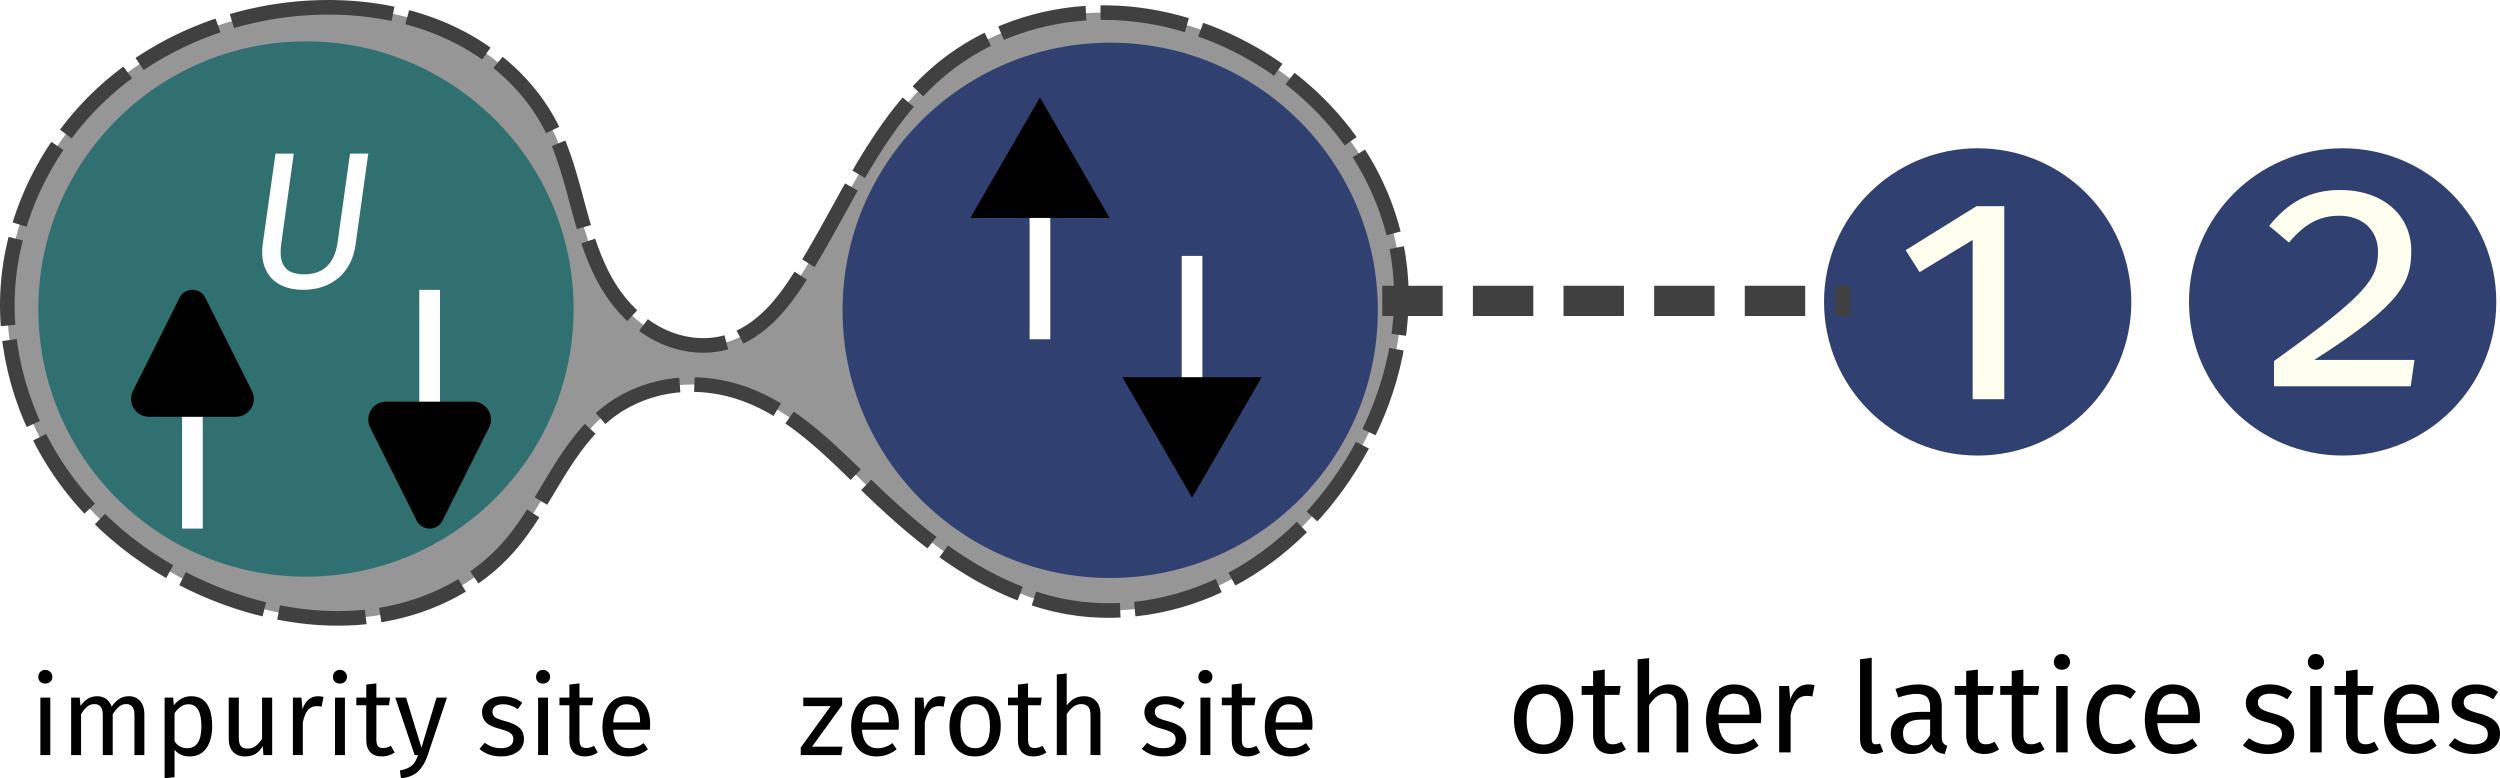 <?xml version="1.0" encoding="UTF-8" standalone="no"?>
<svg
   width="513.753pt"
   height="159.948pt"
   viewBox="0 0 513.753 159.948"
   version="1.2"
   id="svg32714"
   sodipodi:docname="siam_metallic.svg"
   inkscape:version="1.2.2 (b0a8486541, 2022-12-01)"
   xmlns:inkscape="http://www.inkscape.org/namespaces/inkscape"
   xmlns:sodipodi="http://sodipodi.sourceforge.net/DTD/sodipodi-0.dtd"
   xmlns="http://www.w3.org/2000/svg"
   xmlns:svg="http://www.w3.org/2000/svg"
   xmlns:ns2="http://www.iki.fi/pav/software/textext/">
  <sodipodi:namedview
     id="namedview32716"
     pagecolor="#505050"
     bordercolor="#eeeeee"
     borderopacity="1"
     inkscape:pageshadow="0"
     inkscape:pageopacity="0"
     inkscape:pagecheckerboard="0"
     inkscape:document-units="pt"
     showgrid="false"
     inkscape:zoom="1.3335911"
     inkscape:cx="271.82245"
     inkscape:cy="95.981444"
     inkscape:window-width="1916"
     inkscape:window-height="1048"
     inkscape:window-x="0"
     inkscape:window-y="28"
     inkscape:window-maximized="1"
     inkscape:current-layer="svg32714"
     inkscape:snap-bbox="true"
     inkscape:object-paths="true"
     inkscape:snap-intersection-paths="true"
     inkscape:snap-global="false"
     inkscape:showpageshadow="0"
     inkscape:deskcolor="#505050" />
  <defs
     id="defs32609">
    <inkscape:path-effect
       effect="spiro"
       id="path-effect27033"
       is_visible="true"
       lpeversion="1" />
    <inkscape:path-effect
       effect="spiro"
       id="path-effect23946"
       is_visible="true"
       lpeversion="1" />
    <inkscape:path-effect
       effect="spiro"
       id="path-effect21817"
       is_visible="true"
       lpeversion="1" />
    <inkscape:path-effect
       effect="spiro"
       id="path-effect12652"
       is_visible="true"
       lpeversion="1" />
    <inkscape:path-effect
       effect="spiro"
       id="path-effect8265"
       is_visible="true"
       lpeversion="1" />
    <inkscape:path-effect
       effect="spiro"
       id="path-effect8103"
       is_visible="true"
       lpeversion="1" />
    <marker
       style="overflow:visible"
       id="RoundedArrow"
       refX="0"
       refY="0"
       orient="auto-start-reverse"
       inkscape:stockid="RoundedArrow"
       markerWidth="6.135"
       markerHeight="5.93"
       viewBox="0 0 6.135 5.93"
       inkscape:isstock="true"
       inkscape:collect="always"
       preserveAspectRatio="xMidYMid">
      <path
         transform="scale(0.7)"
         d="m -0.211,-4.106 6.422,3.211 a 1,1 90 0 1 0,1.789 L -0.211,4.106 A 1.236,1.236 31.717 0 1 -2,3 v -6 a 1.236,1.236 148.283 0 1 1.789,-1.106 z"
         style="fill:context-stroke;fill-rule:evenodd;stroke:none"
         id="path1367" />
    </marker>
    <inkscape:path-effect
       effect="spiro"
       id="path-effect97285"
       is_visible="true"
       lpeversion="1" />
    <marker
       style="overflow:visible"
       id="EmptyTriangleIn"
       refX="-1"
       refY="0"
       orient="auto-start-reverse"
       inkscape:stockid="EmptyTriangleIn"
       markerWidth="5.824"
       markerHeight="6.733"
       viewBox="0 0 5.824 6.733"
       inkscape:isstock="true"
       inkscape:collect="always"
       preserveAspectRatio="xMidYMid">
      <path
         transform="scale(0.5)"
         style="fill:context-fill;fill-rule:evenodd;stroke:context-stroke;stroke-width:2"
         d="M 5.77,0 -2.88,5 V -5 Z"
         id="path153" />
    </marker>
    <inkscape:path-effect
       effect="spiro"
       id="path-effect97007"
       is_visible="true"
       lpeversion="1" />
    <marker
       style="overflow:visible"
       id="marker9621"
       refX="0"
       refY="0"
       orient="auto"
       inkscape:stockid="Arrow2Mend"
       inkscape:isstock="true">
      <path
         transform="scale(-0.6)"
         d="M 8.719,4.034 -2.207,0.016 8.719,-4.002 c -1.745,2.372 -1.735,5.617 -6e-7,8.035 z"
         style="fill:context-stroke;fill-rule:evenodd;stroke:context-stroke;stroke-width:0.625;stroke-linejoin:round"
         id="path9619" />
    </marker>
    <marker
       style="overflow:visible"
       id="Arrow2Mend"
       refX="0"
       refY="0"
       orient="auto"
       inkscape:stockid="Arrow2Mend"
       inkscape:isstock="true">
      <path
         transform="scale(-0.6)"
         d="M 8.719,4.034 -2.207,0.016 8.719,-4.002 c -1.745,2.372 -1.735,5.617 -6e-7,8.035 z"
         style="fill:context-stroke;fill-rule:evenodd;stroke:context-stroke;stroke-width:0.625;stroke-linejoin:round"
         id="path9370" />
    </marker>
    <marker
       style="overflow:visible"
       id="Arrow2Lend"
       refX="0"
       refY="0"
       orient="auto"
       inkscape:stockid="Arrow2Lend"
       inkscape:isstock="true">
      <path
         transform="matrix(-1.1,0,0,-1.1,-1.1,0)"
         d="M 8.719,4.034 -2.207,0.016 8.719,-4.002 c -1.745,2.372 -1.735,5.617 -6e-7,8.035 z"
         style="fill:context-stroke;fill-rule:evenodd;stroke:context-stroke;stroke-width:0.625;stroke-linejoin:round"
         id="path9364" />
    </marker>
    <inkscape:path-effect
       effect="spiro"
       id="path-effect8375"
       is_visible="true"
       lpeversion="1" />
    <inkscape:path-effect
       effect="spiro"
       id="path-effect8371"
       is_visible="true"
       lpeversion="1" />
    <inkscape:path-effect
       effect="spiro"
       id="path-effect8334"
       is_visible="true"
       lpeversion="1" />
    <inkscape:path-effect
       effect="spiro"
       id="path-effect8213"
       is_visible="true"
       lpeversion="1" />
    <clipPath
       id="clip1">
      <path
         d="m 28,134 h 11 v 17.242 H 28 Z m 0,0"
         id="path32600" />
    </clipPath>
    <clipPath
       id="clip2">
      <path
         d="m 75,134 h 12 v 17.242 H 75 Z m 0,0"
         id="path32603" />
    </clipPath>
    <clipPath
       id="clip3">
      <path
         d="m 345,133 h 10.316 v 13 H 345 Z m 0,0"
         id="path32606" />
    </clipPath>
    <g
       id="id-d512316c-f310-4ef7-b32f-ea93f87dd485-7">
      <g
         id="id-aec88e65-99b3-4c56-a594-255c12e961eb-5">
        <path
           d="M 5.406,-10.469 H 1.219 V 3.484 h 4.188 z M 4.875,-9.953 V 2.969 H 1.781 V -9.953 Z M 3.234,-4.5 c -0.391,0 -0.938,0.125 -0.938,0.391 0,0.125 0.094,0.234 0.25,0.234 0.031,0 0.078,-0.016 0.125,-0.031 0.172,-0.078 0.312,-0.109 0.516,-0.109 0.5,0 0.609,0.297 0.609,0.688 0,0.531 -0.188,0.719 -0.906,0.766 v 0.844 c 0,0.141 0.125,0.234 0.25,0.234 0.125,0 0.25,-0.094 0.25,-0.234 V -2.172 C 4.062,-2.266 4.344,-2.656 4.344,-3.344 4.344,-3.953 4.094,-4.5 3.234,-4.5 Z m -0.094,3.297 c -0.203,0 -0.344,0.156 -0.344,0.359 0,0.203 0.141,0.359 0.344,0.359 0.203,0 0.344,-0.156 0.344,-0.359 0,-0.203 -0.141,-0.359 -0.344,-0.359 z m 0,0"
           id="id-7c2a457f-f768-4159-9e9f-9df2cc3e5e13-3" />
      </g>
      <g
         id="id-cbdc8fff-0ca5-40b0-a6c3-fd6785a6998c-5">
        <path
           d="M 4.031,-5.25 H 0.484 v 0.781 h 2.5 L 0.25,-0.688 V 0 H 3.953 L 4.062,-0.766 H 1.281 l 2.75,-3.797 z m 0,0"
           id="id-d973a2bc-a0f1-46d3-be99-e1468b8100fd-6" />
      </g>
      <g
         id="id-5686a47d-2053-4c4d-820f-b70b1f5df129-2">
        <path
           d="m 4.922,-2.781 c 0,-1.609 -0.75,-2.594 -2.172,-2.594 -1.359,0 -2.188,1.172 -2.188,2.797 0,1.672 0.859,2.703 2.328,2.703 0.734,0 1.312,-0.25 1.828,-0.656 L 4.328,-1.094 C 3.875,-0.766 3.484,-0.625 2.953,-0.625 c -0.75,0 -1.312,-0.469 -1.406,-1.688 h 3.344 c 0.016,-0.125 0.031,-0.297 0.031,-0.469 z M 4,-2.984 H 1.547 c 0.062,-1.172 0.531,-1.656 1.219,-1.656 0.828,0 1.234,0.562 1.234,1.594 z m 0,0"
           id="id-a332717d-d305-44bd-a0ed-aad2acac9b2e-9" />
      </g>
      <g
         id="id-0e774e49-ecc7-4b16-9075-b05632ae91b5-1">
        <path
           d="m 3.203,-5.375 c -0.641,0 -1.125,0.406 -1.406,1.188 L 1.703,-5.25 H 0.922 V 0 h 0.906 v -3 c 0.219,-1 0.609,-1.469 1.266,-1.469 0.188,0 0.297,0.016 0.453,0.047 L 3.719,-5.312 C 3.562,-5.359 3.375,-5.375 3.203,-5.375 Z m 0,0"
           id="id-af3d88dc-cd40-4e0c-89bc-b4785b17be2d-2" />
      </g>
      <g
         id="id-b16cf8d5-1627-44bd-a3e3-091b7fd09800-7">
        <path
           d="m 2.922,-5.375 c -1.5,0 -2.359,1.125 -2.359,2.75 0,1.672 0.859,2.75 2.344,2.75 C 4.391,0.125 5.25,-1 5.25,-2.625 c 0,-1.672 -0.828,-2.75 -2.328,-2.75 z m 0,0.734 c 0.859,0 1.344,0.641 1.344,2.016 0,1.375 -0.484,2 -1.359,2 -0.875,0 -1.344,-0.625 -1.344,-2 0,-1.375 0.484,-2.016 1.359,-2.016 z m 0,0"
           id="id-20005495-b261-4cc2-b6b6-ed297e2db39b-0" />
      </g>
      <g
         id="id-6b9ff16d-207e-4e6d-bab3-4e5b23972824-9">
        <path
           d="m 3.25,-0.844 c -0.266,0.141 -0.469,0.203 -0.703,0.203 -0.453,0 -0.625,-0.25 -0.625,-0.781 v -3.125 h 1.156 L 3.172,-5.25 h -1.25 V -6.547 L 1,-6.438 V -5.25 H 0.094 v 0.703 H 1 V -1.375 c 0,0.969 0.531,1.5 1.422,1.5 C 2.875,0.125 3.25,0 3.594,-0.234 Z m 0,0"
           id="id-32b60361-bbea-40ea-b977-53eb510acd35-3" />
      </g>
      <g
         id="id-71869a43-d697-4ceb-a7f9-8ebf4b864781-6">
        <path
           d="m 3.391,-5.375 c -0.656,0 -1.172,0.328 -1.562,0.844 v -2.922 l -0.906,0.094 V 0 h 0.906 V -3.734 C 2.188,-4.281 2.594,-4.656 3.156,-4.656 3.656,-4.656 4,-4.422 4,-3.641 V 0 H 4.922 V -3.766 C 4.922,-4.75 4.344,-5.375 3.391,-5.375 Z m 0,0"
           id="id-1e3d112e-4560-4763-824b-0e30cffc45d8-0" />
      </g>
      <g
         id="id-1e91a301-79e9-4d0c-a978-b6b3c6a52f9e-6">
        <path
           d="m 2.375,-5.375 c -1.094,0 -1.891,0.609 -1.891,1.453 0,0.734 0.438,1.219 1.578,1.516 1.016,0.266 1.281,0.469 1.281,0.984 0,0.5 -0.438,0.797 -1.125,0.797 -0.578,0 -1.062,-0.188 -1.484,-0.5 L 0.25,-0.562 c 0.453,0.391 1.094,0.688 1.984,0.688 1.062,0 2.078,-0.5 2.078,-1.594 0,-0.922 -0.641,-1.359 -1.75,-1.641 -0.844,-0.219 -1.125,-0.422 -1.125,-0.844 0,-0.422 0.359,-0.688 0.969,-0.688 0.484,0 0.891,0.141 1.359,0.438 L 4.156,-4.781 C 3.656,-5.156 3.109,-5.375 2.375,-5.375 Z m 0,0"
           id="id-53a9d073-0486-42ca-ac9a-a430e0ddfb98-2" />
      </g>
      <g
         id="id-0db217cc-3c59-4772-870f-536584d3a0e2-6">
        <path
           d="m 1.359,-7.781 c -0.375,0 -0.625,0.281 -0.625,0.641 0,0.344 0.25,0.609 0.625,0.609 0.391,0 0.656,-0.266 0.656,-0.609 C 2.016,-7.5 1.75,-7.781 1.359,-7.781 Z M 1.828,-5.25 H 0.922 V 0 h 0.906 z m 0,0"
           id="id-87b2e3dc-de9a-40b7-8807-e8766aeb7488-1" />
      </g>
    </g>
    <inkscape:path-effect
       effect="spiro"
       id="path-effect97007-1"
       is_visible="true"
       lpeversion="1" />
    <inkscape:path-effect
       effect="spiro"
       id="path-effect97285-2"
       is_visible="true"
       lpeversion="1" />
    <g
       id="id-075034cf-cbd6-4d18-8c88-a453ba64a00b-7">
      <g
         id="id-5ea25a87-f78e-452b-bc07-a9751c217cda-5">
        <path
           d="M 5.406,-10.469 V 3.484 H 1.219 V -10.469 Z M 4.875,-9.953 H 1.781 V 2.969 H 4.875 Z M 3.234,-4.5 c 0.395,0 0.676,0.109 0.844,0.328 0.176,0.211 0.266,0.484 0.266,0.828 0,0.344 -0.078,0.617 -0.234,0.812 -0.148,0.188 -0.387,0.309 -0.719,0.359 v 0.453 c 0,0.074 -0.027,0.133 -0.078,0.172 -0.055,0.043 -0.109,0.062 -0.172,0.062 -0.062,0 -0.121,-0.02 -0.172,-0.062 C 2.914,-1.586 2.891,-1.645 2.891,-1.719 V -2.562 c 0.352,-0.02 0.594,-0.082 0.719,-0.188 0.125,-0.113 0.188,-0.305 0.188,-0.578 0,-0.219 -0.047,-0.383 -0.141,-0.5 -0.086,-0.125 -0.242,-0.188 -0.469,-0.188 -0.188,0 -0.359,0.039 -0.516,0.109 -0.055,0.023 -0.094,0.031 -0.125,0.031 -0.074,0 -0.137,-0.02 -0.188,-0.062 -0.043,-0.039 -0.062,-0.098 -0.062,-0.172 0,-0.125 0.098,-0.219 0.297,-0.281 C 2.789,-4.461 3.004,-4.5 3.234,-4.5 Z m -0.094,3.297 c 0.102,0 0.188,0.039 0.25,0.109 0.062,0.062 0.094,0.148 0.094,0.25 0,0.105 -0.031,0.195 -0.094,0.266 -0.062,0.062 -0.148,0.094 -0.25,0.094 -0.105,0 -0.188,-0.031 -0.25,-0.094 -0.062,-0.07 -0.094,-0.16 -0.094,-0.266 0,-0.102 0.031,-0.188 0.094,-0.25 0.062,-0.07 0.145,-0.109 0.25,-0.109 z m 0,0"
           id="id-ff9cf9ac-ecdc-44f0-8112-714bd5c317d8-3" />
      </g>
      <g
         id="id-44ea60a7-1da0-419e-8c6e-31d0133abcf8-5">
        <path
           d="M 1.859,-5.25 V 0 h -0.906 v -5.25 z m -0.469,-2.531 c 0.195,0 0.352,0.062 0.469,0.188 0.125,0.117 0.188,0.266 0.188,0.453 0,0.18 -0.062,0.324 -0.188,0.438 -0.117,0.117 -0.273,0.172 -0.469,0.172 -0.18,0 -0.328,-0.055 -0.453,-0.172 -0.117,-0.113 -0.172,-0.258 -0.172,-0.438 0,-0.188 0.055,-0.336 0.172,-0.453 0.125,-0.125 0.273,-0.188 0.453,-0.188 z m 0,0"
           id="id-8d055443-2914-4f6e-b709-08b66a6e0b9c-6" />
      </g>
      <g
         id="id-af6243ea-b38c-4bd5-9f25-b733a0d56973-2">
        <path
           d="m 6.219,-5.375 c 0.438,0 0.781,0.148 1.031,0.438 0.258,0.293 0.391,0.684 0.391,1.172 V 0 h -0.906 v -3.641 c 0,-0.676 -0.25,-1.016 -0.75,-1.016 -0.25,0 -0.469,0.078 -0.656,0.234 -0.18,0.148 -0.371,0.375 -0.578,0.688 V 0 H 3.844 v -3.641 c 0,-0.676 -0.25,-1.016 -0.75,-1.016 -0.262,0 -0.484,0.078 -0.672,0.234 -0.18,0.148 -0.367,0.375 -0.562,0.688 V 0 h -0.906 v -5.25 h 0.781 L 1.812,-4.484 C 2.207,-5.078 2.711,-5.375 3.328,-5.375 c 0.32,0 0.598,0.086 0.828,0.25 0.227,0.168 0.395,0.402 0.5,0.703 0.207,-0.312 0.438,-0.547 0.688,-0.703 0.25,-0.164 0.539,-0.25 0.875,-0.25 z m 0,0"
           id="id-91ce2518-4dc7-4b31-ba9e-9932e14ab11e-9" />
      </g>
      <g
         id="id-c3f991e5-b758-4077-8164-f2af5fb654a6-1">
        <path
           d="m 3.359,-5.375 c 0.664,0 1.156,0.242 1.469,0.719 0.312,0.48 0.469,1.156 0.469,2.031 0,0.824 -0.18,1.492 -0.531,2 -0.355,0.5 -0.867,0.75 -1.531,0.75 -0.586,0 -1.043,-0.203 -1.375,-0.609 v 2.5 L 0.953,2.125 V -5.25 h 0.781 l 0.062,0.703 C 1.992,-4.805 2.227,-5.008 2.5,-5.156 2.77,-5.301 3.055,-5.375 3.359,-5.375 Z m -0.344,4.75 c 0.863,0 1.297,-0.664 1.297,-2 0,-1.344 -0.398,-2.016 -1.188,-2.016 -0.262,0 -0.496,0.078 -0.703,0.234 -0.211,0.148 -0.398,0.34 -0.562,0.578 v 2.562 c 0.133,0.211 0.301,0.371 0.5,0.484 0.195,0.105 0.414,0.156 0.656,0.156 z m 0,0"
           id="id-106798de-16f4-4411-b913-99c5f419705c-2" />
      </g>
      <g
         id="id-97cdefe8-a392-497a-9fab-217fcab412ce-7">
        <path
           d="M 4.859,0 H 4.062 L 4,-0.812 C 3.801,-0.488 3.57,-0.25 3.312,-0.094 3.051,0.051 2.734,0.125 2.359,0.125 1.898,0.125 1.539,-0.016 1.281,-0.297 1.02,-0.578 0.891,-0.973 0.891,-1.484 V -5.25 H 1.812 v 3.672 c 0,0.355 0.062,0.609 0.188,0.766 0.125,0.148 0.332,0.219 0.625,0.219 0.508,0 0.945,-0.301 1.312,-0.906 v -3.75 h 0.922 z m 0,0"
           id="id-9bddab70-825b-4e82-94a0-f5bc8f06fbfd-0" />
      </g>
      <g
         id="id-0ab34daf-7812-4c82-923d-9f81e2b92032-9">
        <path
           d="m 3.234,-5.375 c 0.188,0 0.359,0.023 0.516,0.062 L 3.578,-4.422 C 3.422,-4.453 3.27,-4.469 3.125,-4.469 c -0.336,0 -0.602,0.121 -0.797,0.359 C 2.129,-3.879 1.973,-3.508 1.859,-3 v 3 h -0.906 v -5.25 h 0.781 l 0.094,1.062 C 1.961,-4.582 2.148,-4.879 2.391,-5.078 2.629,-5.273 2.91,-5.375 3.234,-5.375 Z m 0,0"
           id="id-4dc6186a-f984-43aa-8bc6-d1053b77ed66-3" />
      </g>
      <g
         id="id-b3931355-1106-45ea-945c-25e80c148e08-6">
        <path
           d="M 3.594,-0.234 C 3.25,0.004 2.859,0.125 2.422,0.125 1.973,0.125 1.625,0 1.375,-0.25 1.125,-0.508 1,-0.883 1,-1.375 V -4.547 H 0.094 V -5.25 H 1 V -6.438 L 1.922,-6.547 V -5.25 h 1.25 l -0.094,0.703 h -1.156 v 3.125 c 0,0.281 0.047,0.484 0.141,0.609 0.102,0.117 0.266,0.172 0.484,0.172 0.207,0 0.441,-0.066 0.703,-0.203 z m 0,0"
           id="id-0ff2936f-4b94-4923-8274-0990463c61ad-0" />
      </g>
      <g
         id="id-5da05499-13bc-4c51-81f7-a060686773ab-6">
        <path
           d="M 3.047,0.031 C 2.836,0.645 2.551,1.129 2.188,1.484 1.82,1.836 1.297,2.051 0.609,2.125 L 0.516,1.406 c 0.344,-0.062 0.613,-0.152 0.812,-0.266 0.207,-0.105 0.375,-0.246 0.5,-0.422 C 1.953,0.539 2.066,0.301 2.172,0 h -0.312 L 0.094,-5.25 h 0.984 l 1.406,4.578 1.375,-4.578 H 4.812 Z m 0,0"
           id="id-3135deb0-ea7e-480f-8cf4-32e5963512a4-2" />
      </g>
      <g
         id="id-b6e35e7d-e531-4a34-a376-42defc005cc8-6">
        <path
           d="m 2.375,-5.375 c 0.352,0 0.672,0.055 0.953,0.156 0.289,0.094 0.566,0.242 0.828,0.438 L 3.766,-4.203 C 3.523,-4.348 3.297,-4.457 3.078,-4.531 2.867,-4.602 2.645,-4.641 2.406,-4.641 c -0.305,0 -0.543,0.062 -0.719,0.188 -0.168,0.117 -0.25,0.281 -0.25,0.5 0,0.211 0.078,0.375 0.234,0.5 0.164,0.117 0.461,0.23 0.891,0.344 0.582,0.148 1.02,0.344 1.312,0.594 0.289,0.25 0.438,0.602 0.438,1.047 0,0.512 -0.203,0.906 -0.609,1.188 C 3.297,-0.008 2.805,0.125 2.234,0.125 1.43,0.125 0.77,-0.102 0.25,-0.562 L 0.734,-1.125 c 0.445,0.336 0.941,0.5 1.484,0.5 0.344,0 0.613,-0.066 0.812,-0.203 0.207,-0.145 0.312,-0.344 0.312,-0.594 0,-0.176 -0.039,-0.316 -0.109,-0.422 C 3.16,-1.957 3.031,-2.055 2.844,-2.141 2.664,-2.223 2.406,-2.312 2.062,-2.406 1.5,-2.551 1.094,-2.742 0.844,-2.984 c -0.242,-0.25 -0.359,-0.562 -0.359,-0.938 0,-0.281 0.078,-0.531 0.234,-0.75 C 0.883,-4.891 1.109,-5.062 1.391,-5.188 1.68,-5.312 2.008,-5.375 2.375,-5.375 Z m 0,0"
           id="id-ad3df8ef-c77f-4dc4-84a9-bdf8f0ba1fad-1" />
      </g>
      <g
         id="id-d0d8a3cc-dc13-4b90-ae63-1bbbb7fe727d-8">
        <path
           d="m 4.922,-2.781 c 0,0.156 -0.012,0.312 -0.031,0.469 h -3.344 c 0.039,0.574 0.188,1 0.438,1.281 0.25,0.273 0.57,0.406 0.969,0.406 0.258,0 0.492,-0.035 0.703,-0.109 C 3.875,-0.805 4.098,-0.926 4.328,-1.094 l 0.391,0.562 C 4.164,-0.094 3.555,0.125 2.891,0.125 2.16,0.125 1.586,-0.113 1.172,-0.594 0.766,-1.07 0.562,-1.734 0.562,-2.578 c 0,-0.539 0.086,-1.02 0.266,-1.438 0.176,-0.426 0.426,-0.758 0.75,-1 C 1.91,-5.254 2.301,-5.375 2.75,-5.375 c 0.695,0 1.234,0.23 1.609,0.688 0.375,0.461 0.562,1.094 0.562,1.906 z M 4,-3.047 c 0,-0.52 -0.105,-0.914 -0.312,-1.188 -0.199,-0.27 -0.508,-0.406 -0.922,-0.406 -0.75,0 -1.156,0.555 -1.219,1.656 H 4 Z m 0,0"
           id="id-5e8d9ee0-c5e1-48f2-ab9f-36ecedc2dbf3-7" />
      </g>
    </g>
    <inkscape:path-effect
       effect="spiro"
       id="path-effect12652-0"
       is_visible="true"
       lpeversion="1" />
    <g
       id="id-46f8d3c4-7b12-4053-bfe5-7460d28f71c1-0">
      <g
         id="id-ecff70ad-0ed7-4bbb-b59d-e31cee60ee60-6">
        <path
           d="M 5.406,3.484 H 1.219 V -10.469 h 4.188 z m -3.625,-13.438 V 2.969 H 4.875 V -9.953 Z M 3.234,-4.5 c 0.395,0 0.676,0.109 0.844,0.328 0.176,0.211 0.266,0.484 0.266,0.828 0,0.344 -0.078,0.617 -0.234,0.812 -0.148,0.188 -0.387,0.309 -0.719,0.359 v 0.453 c 0,0.074 -0.027,0.133 -0.078,0.172 -0.055,0.043 -0.109,0.062 -0.172,0.062 -0.062,0 -0.121,-0.02 -0.172,-0.062 C 2.914,-1.586 2.891,-1.645 2.891,-1.719 V -2.562 c 0.352,-0.02 0.594,-0.082 0.719,-0.188 0.125,-0.113 0.188,-0.305 0.188,-0.578 0,-0.219 -0.047,-0.383 -0.141,-0.5 -0.086,-0.125 -0.242,-0.188 -0.469,-0.188 -0.188,0 -0.359,0.039 -0.516,0.109 -0.055,0.023 -0.094,0.031 -0.125,0.031 -0.074,0 -0.137,-0.02 -0.188,-0.062 -0.043,-0.039 -0.062,-0.098 -0.062,-0.172 0,-0.125 0.098,-0.219 0.297,-0.281 C 2.789,-4.461 3.004,-4.5 3.234,-4.5 Z m -0.094,3.297 c 0.102,0 0.188,0.039 0.25,0.109 0.062,0.062 0.094,0.148 0.094,0.25 0,0.105 -0.031,0.195 -0.094,0.266 -0.062,0.062 -0.148,0.094 -0.25,0.094 -0.105,0 -0.188,-0.031 -0.25,-0.094 -0.062,-0.07 -0.094,-0.16 -0.094,-0.266 0,-0.102 0.031,-0.188 0.094,-0.25 0.062,-0.07 0.145,-0.109 0.25,-0.109 z m 0,0"
           id="id-e22e7ad7-59c7-4e16-865f-7f4ad4e6e7c6-1" />
      </g>
      <g
         id="id-1676c60b-7ccc-451f-9e52-1eb81489038d-5">
        <path
           d="m 2.922,-5.375 c 0.738,0 1.312,0.25 1.719,0.75 0.406,0.492 0.609,1.156 0.609,2 0,0.543 -0.094,1.023 -0.281,1.438 -0.188,0.418 -0.461,0.742 -0.812,0.969 C 3.812,0.008 3.395,0.125 2.906,0.125 2.164,0.125 1.586,-0.117 1.172,-0.609 0.766,-1.109 0.562,-1.781 0.562,-2.625 c 0,-0.539 0.094,-1.02 0.281,-1.438 0.188,-0.414 0.457,-0.738 0.812,-0.969 C 2.008,-5.258 2.43,-5.375 2.922,-5.375 Z m 0,0.734 c -0.906,0 -1.359,0.672 -1.359,2.016 0,1.336 0.445,2 1.344,2 0.906,0 1.359,-0.664 1.359,-2 0,-1.344 -0.449,-2.016 -1.344,-2.016 z m 0,0"
           id="id-888b6e55-8b72-41a9-b9df-ebf1f33fd9d9-5" />
      </g>
      <g
         id="id-134cd4c2-b6ca-4863-9aac-f2b2e4a0d6d0-4">
        <path
           d="m 3.391,-5.375 c 0.477,0 0.852,0.148 1.125,0.438 0.27,0.281 0.406,0.672 0.406,1.172 V 0 H 4 v -3.641 c 0,-0.375 -0.074,-0.633 -0.219,-0.781 -0.137,-0.156 -0.34,-0.234 -0.609,-0.234 -0.281,0 -0.531,0.086 -0.75,0.25 -0.211,0.156 -0.406,0.383 -0.594,0.672 V 0 h -0.906 v -5.25 h 0.781 l 0.078,0.781 c 0.188,-0.281 0.414,-0.5 0.688,-0.656 0.281,-0.164 0.586,-0.25 0.922,-0.25 z m 0,0"
           id="id-add81ac0-72ea-44b9-96dd-632375d55a4b-7" />
      </g>
      <g
         id="id-dcf0b094-431a-4b08-9485-e26e6e14a270-6">
        <path
           d="m 2.375,-5.375 c 0.352,0 0.672,0.055 0.953,0.156 0.289,0.094 0.566,0.242 0.828,0.438 L 3.766,-4.203 C 3.523,-4.348 3.297,-4.457 3.078,-4.531 2.867,-4.602 2.645,-4.641 2.406,-4.641 c -0.305,0 -0.543,0.062 -0.719,0.188 -0.168,0.117 -0.25,0.281 -0.25,0.5 0,0.211 0.078,0.375 0.234,0.5 0.164,0.117 0.461,0.23 0.891,0.344 0.582,0.148 1.02,0.344 1.312,0.594 0.289,0.25 0.438,0.602 0.438,1.047 0,0.512 -0.203,0.906 -0.609,1.188 C 3.297,-0.008 2.805,0.125 2.234,0.125 1.43,0.125 0.77,-0.102 0.25,-0.562 L 0.734,-1.125 c 0.445,0.336 0.941,0.5 1.484,0.5 0.344,0 0.613,-0.066 0.812,-0.203 0.207,-0.145 0.312,-0.344 0.312,-0.594 0,-0.176 -0.039,-0.316 -0.109,-0.422 C 3.16,-1.957 3.031,-2.055 2.844,-2.141 2.664,-2.223 2.406,-2.312 2.062,-2.406 1.5,-2.551 1.094,-2.742 0.844,-2.984 c -0.242,-0.25 -0.359,-0.562 -0.359,-0.938 0,-0.281 0.078,-0.531 0.234,-0.75 C 0.883,-4.891 1.109,-5.062 1.391,-5.188 1.68,-5.312 2.008,-5.375 2.375,-5.375 Z m 0,0"
           id="id-f79c72ac-e3b0-4156-be50-5061b3c346d5-5" />
      </g>
      <g
         id="id-4d2f4d3f-e068-473f-bb47-90d4a767c9fd-6">
        <path
           d="m 1.359,-7.781 c 0.195,0 0.352,0.062 0.469,0.188 0.125,0.117 0.188,0.266 0.188,0.453 0,0.18 -0.062,0.324 -0.188,0.438 -0.117,0.117 -0.273,0.172 -0.469,0.172 -0.18,0 -0.328,-0.055 -0.453,-0.172 -0.117,-0.113 -0.172,-0.258 -0.172,-0.438 0,-0.188 0.055,-0.336 0.172,-0.453 0.125,-0.125 0.273,-0.188 0.453,-0.188 z M 1.828,0 h -0.906 v -5.25 h 0.906 z m 0,0"
           id="id-7a018058-b38c-43d5-b7bd-6e04cfcf2eed-9" />
      </g>
      <g
         id="id-2eb28cae-22eb-4f79-a07e-3d906fd8642b-3">
        <path
           d="M 3.594,-0.234 C 3.25,0.004 2.859,0.125 2.422,0.125 1.973,0.125 1.625,0 1.375,-0.25 1.125,-0.508 1,-0.883 1,-1.375 V -4.547 H 0.094 V -5.25 H 1 V -6.438 L 1.922,-6.547 V -5.25 h 1.25 l -0.094,0.703 h -1.156 v 3.125 c 0,0.281 0.047,0.484 0.141,0.609 0.102,0.117 0.266,0.172 0.484,0.172 0.207,0 0.441,-0.066 0.703,-0.203 z m 0,0"
           id="id-e82e3739-c8de-4e3f-9880-6ed67a908826-7" />
      </g>
      <g
         id="id-e3d6ba61-4339-41d1-909c-33c2d2bc9fa7-4">
        <path
           d="m 4.922,-2.781 c 0,0.156 -0.012,0.312 -0.031,0.469 h -3.344 c 0.039,0.574 0.188,1 0.438,1.281 0.25,0.273 0.57,0.406 0.969,0.406 0.258,0 0.492,-0.035 0.703,-0.109 C 3.875,-0.805 4.098,-0.926 4.328,-1.094 l 0.391,0.562 C 4.164,-0.094 3.555,0.125 2.891,0.125 2.16,0.125 1.586,-0.113 1.172,-0.594 0.766,-1.07 0.562,-1.734 0.562,-2.578 c 0,-0.539 0.086,-1.02 0.266,-1.438 0.176,-0.426 0.426,-0.758 0.75,-1 C 1.91,-5.254 2.301,-5.375 2.75,-5.375 c 0.695,0 1.234,0.23 1.609,0.688 0.375,0.461 0.562,1.094 0.562,1.906 z M 4,-3.047 c 0,-0.52 -0.105,-0.914 -0.312,-1.188 -0.199,-0.27 -0.508,-0.406 -0.922,-0.406 -0.75,0 -1.156,0.555 -1.219,1.656 H 4 Z m 0,0"
           id="id-7d756f3c-5edb-4c0f-8559-d889057b298f-5" />
      </g>
      <g
         id="id-b9ad3092-39af-4bb8-b0b2-1b38a0368e34-2">
        <path
           d="m 2.859,-5.375 c 0.312,0 0.598,0.047 0.859,0.141 0.258,0.086 0.508,0.227 0.75,0.422 l -0.438,0.578 c -0.188,-0.125 -0.371,-0.219 -0.547,-0.281 -0.18,-0.062 -0.371,-0.094 -0.578,-0.094 -0.43,0 -0.762,0.172 -1,0.516 -0.23,0.336 -0.344,0.828 -0.344,1.484 0,0.668 0.113,1.164 0.344,1.484 0.227,0.312 0.562,0.469 1,0.469 0.195,0 0.383,-0.031 0.562,-0.094 0.176,-0.062 0.367,-0.164 0.578,-0.312 L 4.469,-0.453 C 3.988,-0.066 3.453,0.125 2.859,0.125 2.148,0.125 1.586,-0.113 1.172,-0.594 0.766,-1.07 0.562,-1.734 0.562,-2.578 c 0,-0.562 0.094,-1.051 0.281,-1.469 0.188,-0.414 0.453,-0.738 0.797,-0.969 0.344,-0.238 0.75,-0.359 1.219,-0.359 z m 0,0"
           id="id-39366b77-77d0-44af-81f0-3e97c4daf280-5" />
      </g>
      <g
         id="id-a135f4f0-e492-4618-a32d-cdd5e172bb0b-4">
        <path
           d="m 3.203,-5.375 c 0.188,0 0.359,0.023 0.516,0.062 L 3.547,-4.422 C 3.391,-4.453 3.238,-4.469 3.094,-4.469 c -0.324,0 -0.59,0.121 -0.797,0.359 C 2.098,-3.879 1.941,-3.508 1.828,-3 v 3 h -0.906 v -5.25 h 0.781 l 0.094,1.062 C 1.93,-4.582 2.117,-4.879 2.359,-5.078 2.598,-5.273 2.879,-5.375 3.203,-5.375 Z m 0,0"
           id="id-355c3f0a-b08c-43f5-a368-8033ef2d8c22-7" />
      </g>
      <g
         id="id-ec3e439c-785d-41a9-8565-3a12ab958d7b-4">
        <path
           d="M 1.953,0.125 C 1.617,0.125 1.352,0.023 1.156,-0.172 0.957,-0.379 0.859,-0.664 0.859,-1.031 v -6.328 l 0.922,-0.125 V -1.062 c 0,0.148 0.02,0.258 0.062,0.328 0.051,0.062 0.141,0.094 0.266,0.094 0.125,0 0.234,-0.02 0.328,-0.062 l 0.25,0.641 C 2.469,0.062 2.223,0.125 1.953,0.125 Z m 0,0"
           id="id-4b08bf8b-92a1-43f0-8b35-9c1cb705f7ce-4" />
      </g>
      <g
         id="id-ec9180ab-2357-4dff-a182-e2f6c5ce2274-3">
        <path
           d="m 4.438,-1.219 c 0,0.211 0.035,0.367 0.109,0.469 0.07,0.105 0.18,0.184 0.328,0.234 L 4.672,0.125 C 4.391,0.082 4.164,0.004 4,-0.109 3.844,-0.234 3.723,-0.422 3.641,-0.672 3.285,-0.141 2.766,0.125 2.078,0.125 1.555,0.125 1.145,-0.02 0.844,-0.312 0.551,-0.602 0.406,-0.988 0.406,-1.469 0.406,-2.02 0.602,-2.445 1,-2.75 1.406,-3.051 1.977,-3.203 2.719,-3.203 H 3.516 V -3.594 C 3.516,-3.957 3.426,-4.219 3.25,-4.375 3.07,-4.539 2.797,-4.625 2.422,-4.625 2.035,-4.625 1.562,-4.531 1,-4.344 L 0.781,-5.016 c 0.645,-0.238 1.25,-0.359 1.812,-0.359 0.613,0 1.07,0.152 1.375,0.453 C 4.281,-4.617 4.438,-4.188 4.438,-3.625 Z M 2.281,-0.562 c 0.531,0 0.941,-0.273 1.234,-0.828 V -2.594 h -0.688 c -0.969,0 -1.453,0.359 -1.453,1.078 0,0.312 0.07,0.555 0.219,0.719 0.156,0.156 0.383,0.234 0.688,0.234 z m 0,0"
           id="id-cd10eec6-b6d3-4301-84c7-02aa67085b78-0" />
      </g>
    </g>
  </defs>
  <path
     style="opacity:1;fill:#505050;fill-opacity:0.6;stroke:#404040;stroke-width:3;stroke-dasharray:18, 3;stroke-dashoffset:0;stroke-opacity:1"
     d="M 65.391,1.531 C 49.514,2.004 33.728,7.874 21.869,18.443 10.011,29.012 2.3,44.301 1.56,60.168 c -0.662,14.208 4.231,28.491 12.934,39.741 8.703,11.251 21.076,19.484 34.617,23.84 9.505,3.057 19.715,4.255 29.553,2.55 9.838,-1.704 19.274,-6.434 25.874,-13.927 3.907,-4.435 6.737,-9.69 9.821,-14.732 3.084,-5.042 6.55,-10.014 11.345,-13.47 3.878,-2.795 8.521,-4.486 13.275,-4.988 4.754,-0.502 9.611,0.17 14.104,1.802 10.23,3.717 17.987,11.996 25.833,19.539 5.779,5.555 11.84,10.868 18.583,15.203 6.743,4.335 14.208,7.682 22.107,9.048 12.039,2.081 24.703,-0.616 35.282,-6.726 10.579,-6.11 19.103,-15.499 24.917,-26.244 6.403,-11.833 9.613,-25.63 7.574,-38.93 -1.338,-8.728 -4.905,-17.078 -10.092,-24.224 -5.187,-7.146 -11.973,-13.094 -19.617,-17.515 -9.807,-5.671 -21.13,-8.84 -32.454,-8.527 -11.324,0.313 -22.607,4.187 -31.401,11.33 -6.705,5.446 -11.822,12.595 -16.252,20.011 -4.429,7.416 -8.256,15.186 -12.877,22.484 -1.865,2.945 -3.871,5.827 -6.336,8.292 -2.465,2.465 -5.42,4.511 -8.754,5.527 -4.583,1.397 -9.672,0.737 -13.966,-1.388 -4.295,-2.125 -7.819,-5.636 -10.368,-9.693 -3.131,-4.982 -4.828,-10.713 -6.362,-16.394 -1.534,-5.681 -2.963,-11.451 -5.639,-16.691 C 108.957,17.659 101.533,11.009 92.994,6.929 84.454,2.849 74.851,1.25 65.391,1.531 Z"
     id="path27031"
     inkscape:path-effect="#path-effect27033"
     inkscape:original-d="M 65.391444,1.5312882 C 49.433899,-6.6550914 25.620457,40.623461 1.5600941,60.168422 -22.500269,79.713383 30.478779,102.55664 49.110741,123.74963 c 18.631963,21.19298 36.951731,-7.58336 55.426469,-11.37617 18.47474,-3.7928 14.1115,-18.800684 21.16613,-28.202151 7.05462,-9.40146 18.25367,-2.123085 27.37938,-3.18576 9.12571,-1.062668 17.22306,13.027057 25.83346,19.539461 8.61041,6.5124 27.12722,16.16776 40.6897,24.25051 13.56248,8.08276 40.13369,-21.97928 60.19942,-32.970051 20.06572,-10.990763 5.05039,-25.952406 7.57446,-38.929735 2.52408,-12.977329 -19.80498,-27.824872 -29.7086,-41.738432 -9.90361,-13.9135617 -42.56922,1.869528 -63.85495,2.803168 -21.28575,0.93364 -19.41839,28.330685 -29.12871,42.494902 -9.71032,14.164216 -10.05924,9.213225 -15.08998,13.818712 C 144.56677,74.859571 133.37551,62.867385 125.26337,59.17291 117.15124,55.478435 117.26309,37.117171 113.26182,26.088176 109.26056,15.059182 81.348984,9.717668 65.391444,1.5312882 Z"
     sodipodi:nodetypes="sssssssssssssssss" />
  <path
     style="fill:#307070;fill-opacity:1;fill-rule:nonzero;stroke:none;stroke-width:1.255"
     d="m 117.876,63.503 c 0,30.377 -24.628,55 -55,55 -30.377,0 -55,-24.623 -55,-55 0,-30.372 24.623,-55 55,-55 30.372,0 55,24.628 55,55 z m 0,0"
     id="path32611" />
  <path
     style="fill:#304070;fill-opacity:1;fill-rule:nonzero;stroke:none;stroke-width:0.654"
     d="m 512.99,62.044 c 0,17.439 -14.137,31.573 -31.573,31.573 -17.439,0 -31.573,-14.134 -31.573,-31.573 0,-17.437 14.134,-31.573 31.573,-31.573 17.437,0 31.573,14.137 31.573,31.573 z m 0,0"
     id="path9341" />
  <path
     style="fill:#304070;fill-opacity:1;fill-rule:nonzero;stroke:none;stroke-width:0.654"
     d="m 437.99,62.044 c 0,17.439 -14.137,31.573 -31.573,31.573 -17.439,0 -31.573,-14.134 -31.573,-31.573 0,-17.437 14.134,-31.573 31.573,-31.573 17.437,0 31.573,14.137 31.573,31.573 z m 0,0"
     id="path8295" />
  <path
     style="fill:#304070;fill-opacity:1;fill-rule:nonzero;stroke:none;stroke-width:1.139"
     d="m 283.147,63.774 c 0,30.379 -24.626,55 -55,55 -30.379,0 -55,-24.621 -55,-55 0,-30.374 24.621,-55 55,-55 30.374,0 55,24.626 55,55 z m 0,0"
     id="path32613" />
  <g
     transform="matrix(7.052,0,0,7.052,466.312,39.045)"
     ns2:version="1.6.0"
     ns2:texconverter="pdflatex"
     ns2:pdfconverter="inkscape"
     ns2:text="2"
     ns2:preamble="/home/kirito/.config/inkscape/textext.tex"
     ns2:scale="9.402392397113081"
     ns2:alignment="middle center"
     ns2:stroke-to-path="0"
     ns2:inkscapeversion="1.1.2"
     ns2:jacobian_sqrt="7.05177"
     style="fill:#fffff0;fill-opacity:1;stroke-width:0"
     id="g5585">
    <defs
       id="id-6a4a5511-3f68-49db-9157-c4ad87183321"
       style="fill:#fffff0;fill-opacity:1;stroke-width:0">
      <g
         id="id-57d23a1f-89b1-4436-bbc7-2a4cdee42d2d"
         style="fill:#fffff0;fill-opacity:1;stroke-width:0">
        <g
           id="id-443c3c25-1e2b-40b0-9286-a500f1a904b5"
           style="fill:#fffff0;fill-opacity:1;stroke-width:0">
          <path
             d="M 5.406,-10.469 H 1.219 V 3.484 h 4.188 z M 4.875,-9.953 V 2.969 H 1.781 V -9.953 Z M 3.234,-4.5 c -0.391,0 -0.938,0.125 -0.938,0.391 0,0.125 0.094,0.234 0.25,0.234 0.031,0 0.078,-0.016 0.125,-0.031 0.172,-0.078 0.312,-0.109 0.516,-0.109 0.5,0 0.609,0.297 0.609,0.688 0,0.531 -0.188,0.719 -0.906,0.766 v 0.844 c 0,0.141 0.125,0.234 0.25,0.234 0.125,0 0.25,-0.094 0.25,-0.234 V -2.172 C 4.062,-2.266 4.344,-2.656 4.344,-3.344 4.344,-3.953 4.094,-4.5 3.234,-4.5 Z m -0.094,3.297 c -0.203,0 -0.344,0.156 -0.344,0.359 0,0.203 0.141,0.359 0.344,0.359 0.203,0 0.344,-0.156 0.344,-0.359 0,-0.203 -0.141,-0.359 -0.344,-0.359 z m 0,0"
             id="id-52a0cf9d-15e8-47c4-8c72-12bce957fc6c"
             style="fill:#fffff0;fill-opacity:1;stroke-width:0" />
        </g>
        <g
           id="id-34e0aa38-a64d-4524-83f6-c59d6df62f79"
           style="fill:#fffff0;fill-opacity:1;stroke-width:0">
          <path
             d="m 2.219,-5.719 c -0.875,0 -1.516,0.359 -2.062,1.047 L 0.734,-4.188 c 0.484,-0.578 0.922,-0.781 1.469,-0.781 0.656,0 1.125,0.406 1.125,1.047 0,0.797 -0.312,1.234 -3.031,3.188 V 0 H 4.281 L 4.391,-0.766 H 1.469 c 2.578,-1.641 2.828,-2.281 2.828,-3.188 0,-1.016 -0.812,-1.766 -2.078,-1.766 z m 0,0"
             id="id-e40e3187-e742-497f-8c55-b1bcdcfb6095"
             style="fill:#fffff0;fill-opacity:1;stroke-width:0" />
        </g>
      </g>
    </defs>
    <g
       fill-opacity="1"
       id="id-70b7229c-a90e-43af-807a-c81d317eb872"
       transform="translate(-148.868,-129.046)"
       style="fill:#fffff0;fill-opacity:1;stroke-width:0">
      <g
         transform="translate(148.712,134.765)"
         style="fill:#fffff0;fill-opacity:1;stroke-width:0"
         id="g6493">
        <path
           d="m 2.219,-5.719 c -0.875,0 -1.516,0.359 -2.062,1.047 L 0.734,-4.188 c 0.484,-0.578 0.922,-0.781 1.469,-0.781 0.656,0 1.125,0.406 1.125,1.047 0,0.797 -0.312,1.234 -3.031,3.188 V 0 H 4.281 L 4.391,-0.766 H 1.469 c 2.578,-1.641 2.828,-2.281 2.828,-3.188 0,-1.016 -0.812,-1.766 -2.078,-1.766 z m 0,0"
           id="id-81eae40f-0dfb-4709-a454-109ec118b029"
           style="fill:#fffff0;fill-opacity:1;stroke-width:0" />
      </g>
    </g>
  </g>
  <path
     style="fill:none;fill-opacity:1;stroke:#ffffff;stroke-width:4.252;stroke-miterlimit:4.5;stroke-dasharray:none;stroke-dashoffset:0;stroke-opacity:1;marker-end:url(#EmptyTriangleIn)"
     d="M 213.709,69.723 V 40.794"
     id="path97005"
     inkscape:path-effect="#path-effect97007"
     inkscape:original-d="m 213.70899,69.722505 c 7.5e-4,-9.643712 7.5e-4,-19.286676 0,-28.928893" />
  <path
     style="fill:none;fill-opacity:1;stroke:#ffffff;stroke-width:4.252;stroke-miterlimit:4.5;stroke-dasharray:none;stroke-dashoffset:0;stroke-opacity:1;marker-end:url(#EmptyTriangleIn)"
     d="M 244.971,52.586 V 81.515"
     id="path97281"
     inkscape:path-effect="#path-effect97285"
     inkscape:original-d="m 244.9711,52.585672 c 7.5e-4,9.643723 7.5e-4,19.286683 0,28.928893" />
  <path
     style="fill:none;fill-opacity:1;stroke:#ffffff;stroke-width:4.252;stroke-miterlimit:4.5;stroke-dasharray:none;stroke-dashoffset:0;stroke-opacity:1;marker-end:url(#RoundedArrow)"
     d="M 39.544,108.623 V 79.695"
     id="path97005-9"
     inkscape:path-effect="#path-effect97007-1"
     inkscape:original-d="m 39.54438,108.62349 c 7.5e-4,-9.643719 7.5e-4,-19.286675 0,-28.928885" />
  <path
     style="fill:none;fill-opacity:1;stroke:#ffffff;stroke-width:4.252;stroke-miterlimit:4.5;stroke-dasharray:none;stroke-dashoffset:0;stroke-opacity:1;marker-end:url(#RoundedArrow)"
     d="M 88.289,59.562 V 88.491"
     id="path97281-3"
     inkscape:path-effect="#path-effect97285-2"
     inkscape:original-d="m 88.28882,59.562423 c 7.5e-4,9.643722 7.5e-4,19.286682 0,28.928912" />
  <g
     ns2:version="1.8.1"
     ns2:texconverter="xelatex"
     ns2:pdfconverter="inkscape"
     ns2:text="impurity site"
     ns2:preamble="/home/kirito/.config/textext/beamer_preamble.tex"
     ns2:scale="3.0"
     ns2:alignment="middle center"
     ns2:stroke-to-path="0"
     ns2:inkscapeversion="1.2.1"
     transform="matrix(2.25,0,0,2.25,7.877,137.66)"
     ns2:jacobian_sqrt="2.25"
     id="g6237">
    <defs
       id="id-b92bd6de-0062-4230-9694-9e7ea1d26fe3">
      <g
         id="id-075034cf-cbd6-4d18-8c88-a453ba64a00b">
        <g
           id="id-5ea25a87-f78e-452b-bc07-a9751c217cda">
          <path
             d="M 5.406,-10.469 V 3.484 H 1.219 V -10.469 Z M 4.875,-9.953 H 1.781 V 2.969 H 4.875 Z M 3.234,-4.5 c 0.395,0 0.676,0.109 0.844,0.328 0.176,0.211 0.266,0.484 0.266,0.828 0,0.344 -0.078,0.617 -0.234,0.812 -0.148,0.188 -0.387,0.309 -0.719,0.359 v 0.453 c 0,0.074 -0.027,0.133 -0.078,0.172 -0.055,0.043 -0.109,0.062 -0.172,0.062 -0.062,0 -0.121,-0.02 -0.172,-0.062 C 2.914,-1.586 2.891,-1.645 2.891,-1.719 V -2.562 c 0.352,-0.02 0.594,-0.082 0.719,-0.188 0.125,-0.113 0.188,-0.305 0.188,-0.578 0,-0.219 -0.047,-0.383 -0.141,-0.5 -0.086,-0.125 -0.242,-0.188 -0.469,-0.188 -0.188,0 -0.359,0.039 -0.516,0.109 -0.055,0.023 -0.094,0.031 -0.125,0.031 -0.074,0 -0.137,-0.02 -0.188,-0.062 -0.043,-0.039 -0.062,-0.098 -0.062,-0.172 0,-0.125 0.098,-0.219 0.297,-0.281 C 2.789,-4.461 3.004,-4.5 3.234,-4.5 Z m -0.094,3.297 c 0.102,0 0.188,0.039 0.25,0.109 0.062,0.062 0.094,0.148 0.094,0.25 0,0.105 -0.031,0.195 -0.094,0.266 -0.062,0.062 -0.148,0.094 -0.25,0.094 -0.105,0 -0.188,-0.031 -0.25,-0.094 -0.062,-0.07 -0.094,-0.16 -0.094,-0.266 0,-0.102 0.031,-0.188 0.094,-0.25 0.062,-0.07 0.145,-0.109 0.25,-0.109 z m 0,0"
             id="id-ff9cf9ac-ecdc-44f0-8112-714bd5c317d8" />
        </g>
        <g
           id="id-44ea60a7-1da0-419e-8c6e-31d0133abcf8">
          <path
             d="M 1.859,-5.25 V 0 h -0.906 v -5.25 z m -0.469,-2.531 c 0.195,0 0.352,0.062 0.469,0.188 0.125,0.117 0.188,0.266 0.188,0.453 0,0.18 -0.062,0.324 -0.188,0.438 -0.117,0.117 -0.273,0.172 -0.469,0.172 -0.18,0 -0.328,-0.055 -0.453,-0.172 -0.117,-0.113 -0.172,-0.258 -0.172,-0.438 0,-0.188 0.055,-0.336 0.172,-0.453 0.125,-0.125 0.273,-0.188 0.453,-0.188 z m 0,0"
             id="id-8d055443-2914-4f6e-b709-08b66a6e0b9c" />
        </g>
        <g
           id="id-af6243ea-b38c-4bd5-9f25-b733a0d56973">
          <path
             d="m 6.219,-5.375 c 0.438,0 0.781,0.148 1.031,0.438 0.258,0.293 0.391,0.684 0.391,1.172 V 0 h -0.906 v -3.641 c 0,-0.676 -0.25,-1.016 -0.75,-1.016 -0.25,0 -0.469,0.078 -0.656,0.234 -0.18,0.148 -0.371,0.375 -0.578,0.688 V 0 H 3.844 v -3.641 c 0,-0.676 -0.25,-1.016 -0.75,-1.016 -0.262,0 -0.484,0.078 -0.672,0.234 -0.18,0.148 -0.367,0.375 -0.562,0.688 V 0 h -0.906 v -5.25 h 0.781 L 1.812,-4.484 C 2.207,-5.078 2.711,-5.375 3.328,-5.375 c 0.32,0 0.598,0.086 0.828,0.25 0.227,0.168 0.395,0.402 0.5,0.703 0.207,-0.312 0.438,-0.547 0.688,-0.703 0.25,-0.164 0.539,-0.25 0.875,-0.25 z m 0,0"
             id="id-91ce2518-4dc7-4b31-ba9e-9932e14ab11e" />
        </g>
        <g
           id="id-c3f991e5-b758-4077-8164-f2af5fb654a6">
          <path
             d="m 3.359,-5.375 c 0.664,0 1.156,0.242 1.469,0.719 0.312,0.48 0.469,1.156 0.469,2.031 0,0.824 -0.18,1.492 -0.531,2 -0.355,0.5 -0.867,0.75 -1.531,0.75 -0.586,0 -1.043,-0.203 -1.375,-0.609 v 2.5 L 0.953,2.125 V -5.25 h 0.781 l 0.062,0.703 C 1.992,-4.805 2.227,-5.008 2.5,-5.156 2.77,-5.301 3.055,-5.375 3.359,-5.375 Z m -0.344,4.75 c 0.863,0 1.297,-0.664 1.297,-2 0,-1.344 -0.398,-2.016 -1.188,-2.016 -0.262,0 -0.496,0.078 -0.703,0.234 -0.211,0.148 -0.398,0.34 -0.562,0.578 v 2.562 c 0.133,0.211 0.301,0.371 0.5,0.484 0.195,0.105 0.414,0.156 0.656,0.156 z m 0,0"
             id="id-106798de-16f4-4411-b913-99c5f419705c" />
        </g>
        <g
           id="id-97cdefe8-a392-497a-9fab-217fcab412ce">
          <path
             d="M 4.859,0 H 4.062 L 4,-0.812 C 3.801,-0.488 3.57,-0.25 3.312,-0.094 3.051,0.051 2.734,0.125 2.359,0.125 1.898,0.125 1.539,-0.016 1.281,-0.297 1.02,-0.578 0.891,-0.973 0.891,-1.484 V -5.25 H 1.812 v 3.672 c 0,0.355 0.062,0.609 0.188,0.766 0.125,0.148 0.332,0.219 0.625,0.219 0.508,0 0.945,-0.301 1.312,-0.906 v -3.75 h 0.922 z m 0,0"
             id="id-9bddab70-825b-4e82-94a0-f5bc8f06fbfd" />
        </g>
        <g
           id="id-0ab34daf-7812-4c82-923d-9f81e2b92032">
          <path
             d="m 3.234,-5.375 c 0.188,0 0.359,0.023 0.516,0.062 L 3.578,-4.422 C 3.422,-4.453 3.27,-4.469 3.125,-4.469 c -0.336,0 -0.602,0.121 -0.797,0.359 C 2.129,-3.879 1.973,-3.508 1.859,-3 v 3 h -0.906 v -5.25 h 0.781 l 0.094,1.062 C 1.961,-4.582 2.148,-4.879 2.391,-5.078 2.629,-5.273 2.91,-5.375 3.234,-5.375 Z m 0,0"
             id="id-4dc6186a-f984-43aa-8bc6-d1053b77ed66" />
        </g>
        <g
           id="id-b3931355-1106-45ea-945c-25e80c148e08">
          <path
             d="M 3.594,-0.234 C 3.25,0.004 2.859,0.125 2.422,0.125 1.973,0.125 1.625,0 1.375,-0.25 1.125,-0.508 1,-0.883 1,-1.375 V -4.547 H 0.094 V -5.25 H 1 V -6.438 L 1.922,-6.547 V -5.25 h 1.25 l -0.094,0.703 h -1.156 v 3.125 c 0,0.281 0.047,0.484 0.141,0.609 0.102,0.117 0.266,0.172 0.484,0.172 0.207,0 0.441,-0.066 0.703,-0.203 z m 0,0"
             id="id-0ff2936f-4b94-4923-8274-0990463c61ad" />
        </g>
        <g
           id="id-5da05499-13bc-4c51-81f7-a060686773ab">
          <path
             d="M 3.047,0.031 C 2.836,0.645 2.551,1.129 2.188,1.484 1.82,1.836 1.297,2.051 0.609,2.125 L 0.516,1.406 c 0.344,-0.062 0.613,-0.152 0.812,-0.266 0.207,-0.105 0.375,-0.246 0.5,-0.422 C 1.953,0.539 2.066,0.301 2.172,0 h -0.312 L 0.094,-5.25 h 0.984 l 1.406,4.578 1.375,-4.578 H 4.812 Z m 0,0"
             id="id-3135deb0-ea7e-480f-8cf4-32e5963512a4" />
        </g>
        <g
           id="id-b6e35e7d-e531-4a34-a376-42defc005cc8">
          <path
             d="m 2.375,-5.375 c 0.352,0 0.672,0.055 0.953,0.156 0.289,0.094 0.566,0.242 0.828,0.438 L 3.766,-4.203 C 3.523,-4.348 3.297,-4.457 3.078,-4.531 2.867,-4.602 2.645,-4.641 2.406,-4.641 c -0.305,0 -0.543,0.062 -0.719,0.188 -0.168,0.117 -0.25,0.281 -0.25,0.5 0,0.211 0.078,0.375 0.234,0.5 0.164,0.117 0.461,0.23 0.891,0.344 0.582,0.148 1.02,0.344 1.312,0.594 0.289,0.25 0.438,0.602 0.438,1.047 0,0.512 -0.203,0.906 -0.609,1.188 C 3.297,-0.008 2.805,0.125 2.234,0.125 1.43,0.125 0.77,-0.102 0.25,-0.562 L 0.734,-1.125 c 0.445,0.336 0.941,0.5 1.484,0.5 0.344,0 0.613,-0.066 0.812,-0.203 0.207,-0.145 0.312,-0.344 0.312,-0.594 0,-0.176 -0.039,-0.316 -0.109,-0.422 C 3.16,-1.957 3.031,-2.055 2.844,-2.141 2.664,-2.223 2.406,-2.312 2.062,-2.406 1.5,-2.551 1.094,-2.742 0.844,-2.984 c -0.242,-0.25 -0.359,-0.562 -0.359,-0.938 0,-0.281 0.078,-0.531 0.234,-0.75 C 0.883,-4.891 1.109,-5.062 1.391,-5.188 1.68,-5.312 2.008,-5.375 2.375,-5.375 Z m 0,0"
             id="id-ad3df8ef-c77f-4dc4-84a9-bdf8f0ba1fad" />
        </g>
        <g
           id="id-d0d8a3cc-dc13-4b90-ae63-1bbbb7fe727d">
          <path
             d="m 4.922,-2.781 c 0,0.156 -0.012,0.312 -0.031,0.469 h -3.344 c 0.039,0.574 0.188,1 0.438,1.281 0.25,0.273 0.57,0.406 0.969,0.406 0.258,0 0.492,-0.035 0.703,-0.109 C 3.875,-0.805 4.098,-0.926 4.328,-1.094 l 0.391,0.562 C 4.164,-0.094 3.555,0.125 2.891,0.125 2.16,0.125 1.586,-0.113 1.172,-0.594 0.766,-1.07 0.562,-1.734 0.562,-2.578 c 0,-0.539 0.086,-1.02 0.266,-1.438 0.176,-0.426 0.426,-0.758 0.75,-1 C 1.91,-5.254 2.301,-5.375 2.75,-5.375 c 0.695,0 1.234,0.23 1.609,0.688 0.375,0.461 0.562,1.094 0.562,1.906 z M 4,-3.047 c 0,-0.52 -0.105,-0.914 -0.312,-1.188 -0.199,-0.27 -0.508,-0.406 -0.922,-0.406 -0.75,0 -1.156,0.555 -1.219,1.656 H 4 Z m 0,0"
             id="id-5e8d9ee0-c5e1-48f2-ab9f-36ecedc2dbf3" />
        </g>
      </g>
    </defs>
    <g
       fill="#000000"
       fill-opacity="1"
       id="id-9b37d573-3ce5-439b-aeca-0793760d5f0e"
       transform="translate(-149.478,-126.984)">
      <g
         transform="translate(148.712,134.765)"
         id="g106838">
        <path
           d="M 1.859,-5.25 V 0 h -0.906 v -5.25 z m -0.469,-2.531 c 0.195,0 0.352,0.062 0.469,0.188 0.125,0.117 0.188,0.266 0.188,0.453 0,0.18 -0.062,0.324 -0.188,0.438 -0.117,0.117 -0.273,0.172 -0.469,0.172 -0.18,0 -0.328,-0.055 -0.453,-0.172 -0.117,-0.113 -0.172,-0.258 -0.172,-0.438 0,-0.188 0.055,-0.336 0.172,-0.453 0.125,-0.125 0.273,-0.188 0.453,-0.188 z m 0,0"
           id="id-f92ae40d-8b46-41de-aa43-98c8d39bb255" />
      </g>
      <g
         transform="translate(151.521,134.765)"
         id="g106841">
        <path
           d="m 6.219,-5.375 c 0.438,0 0.781,0.148 1.031,0.438 0.258,0.293 0.391,0.684 0.391,1.172 V 0 h -0.906 v -3.641 c 0,-0.676 -0.25,-1.016 -0.75,-1.016 -0.25,0 -0.469,0.078 -0.656,0.234 -0.18,0.148 -0.371,0.375 -0.578,0.688 V 0 H 3.844 v -3.641 c 0,-0.676 -0.25,-1.016 -0.75,-1.016 -0.262,0 -0.484,0.078 -0.672,0.234 -0.18,0.148 -0.367,0.375 -0.562,0.688 V 0 h -0.906 v -5.25 h 0.781 L 1.812,-4.484 C 2.207,-5.078 2.711,-5.375 3.328,-5.375 c 0.32,0 0.598,0.086 0.828,0.25 0.227,0.168 0.395,0.402 0.5,0.703 0.207,-0.312 0.438,-0.547 0.688,-0.703 0.25,-0.164 0.539,-0.25 0.875,-0.25 z m 0,0"
           id="id-68286908-cfde-40a9-b969-60a3cd100c03" />
      </g>
      <g
         transform="translate(160.059,134.765)"
         id="g106844">
        <path
           d="m 3.359,-5.375 c 0.664,0 1.156,0.242 1.469,0.719 0.312,0.48 0.469,1.156 0.469,2.031 0,0.824 -0.18,1.492 -0.531,2 -0.355,0.5 -0.867,0.75 -1.531,0.75 -0.586,0 -1.043,-0.203 -1.375,-0.609 v 2.5 L 0.953,2.125 V -5.25 h 0.781 l 0.062,0.703 C 1.992,-4.805 2.227,-5.008 2.5,-5.156 2.77,-5.301 3.055,-5.375 3.359,-5.375 Z m -0.344,4.75 c 0.863,0 1.297,-0.664 1.297,-2 0,-1.344 -0.398,-2.016 -1.188,-2.016 -0.262,0 -0.496,0.078 -0.703,0.234 -0.211,0.148 -0.398,0.34 -0.562,0.578 v 2.562 c 0.133,0.211 0.301,0.371 0.5,0.484 0.195,0.105 0.414,0.156 0.656,0.156 z m 0,0"
           id="id-7c5b1ef8-7168-41e5-aa38-827655af80fd" />
      </g>
      <g
         transform="translate(165.977,134.765)"
         id="g106847">
        <path
           d="M 4.859,0 H 4.062 L 4,-0.812 C 3.801,-0.488 3.57,-0.25 3.312,-0.094 3.051,0.051 2.734,0.125 2.359,0.125 1.898,0.125 1.539,-0.016 1.281,-0.297 1.02,-0.578 0.891,-0.973 0.891,-1.484 V -5.25 H 1.812 v 3.672 c 0,0.355 0.062,0.609 0.188,0.766 0.125,0.148 0.332,0.219 0.625,0.219 0.508,0 0.945,-0.301 1.312,-0.906 v -3.75 h 0.922 z m 0,0"
           id="id-9eb0f0e2-c442-4771-86c4-4edb88d3e6b9" />
      </g>
      <g
         transform="translate(171.775,134.765)"
         id="g106850">
        <path
           d="m 3.234,-5.375 c 0.188,0 0.359,0.023 0.516,0.062 L 3.578,-4.422 C 3.422,-4.453 3.27,-4.469 3.125,-4.469 c -0.336,0 -0.602,0.121 -0.797,0.359 C 2.129,-3.879 1.973,-3.508 1.859,-3 v 3 h -0.906 v -5.25 h 0.781 l 0.094,1.062 C 1.961,-4.582 2.148,-4.879 2.391,-5.078 2.629,-5.273 2.91,-5.375 3.234,-5.375 Z m 0,0"
           id="id-e89e0dcd-838d-462b-ab96-026f9a40792a" />
      </g>
      <g
         transform="translate(175.621,134.765)"
         id="g106853">
        <path
           d="M 1.859,-5.25 V 0 h -0.906 v -5.25 z m -0.469,-2.531 c 0.195,0 0.352,0.062 0.469,0.188 0.125,0.117 0.188,0.266 0.188,0.453 0,0.18 -0.062,0.324 -0.188,0.438 -0.117,0.117 -0.273,0.172 -0.469,0.172 -0.18,0 -0.328,-0.055 -0.453,-0.172 -0.117,-0.113 -0.172,-0.258 -0.172,-0.438 0,-0.188 0.055,-0.336 0.172,-0.453 0.125,-0.125 0.273,-0.188 0.453,-0.188 z m 0,0"
           id="id-77074176-e221-4e49-b8bb-43752f01f07c" />
      </g>
      <g
         transform="translate(178.43,134.765)"
         id="g106856">
        <path
           d="M 3.594,-0.234 C 3.25,0.004 2.859,0.125 2.422,0.125 1.973,0.125 1.625,0 1.375,-0.25 1.125,-0.508 1,-0.883 1,-1.375 V -4.547 H 0.094 V -5.25 H 1 V -6.438 L 1.922,-6.547 V -5.25 h 1.25 l -0.094,0.703 h -1.156 v 3.125 c 0,0.281 0.047,0.484 0.141,0.609 0.102,0.117 0.266,0.172 0.484,0.172 0.207,0 0.441,-0.066 0.703,-0.203 z m 0,0"
           id="id-4fcf507f-76e3-4402-ba68-327389eb6e66" />
      </g>
    </g>
    <g
       fill="#000000"
       fill-opacity="1"
       id="id-9d1159b3-111c-402f-aa6f-e78abc6da79c"
       transform="translate(-149.478,-126.984)">
      <g
         transform="translate(181.987,134.765)"
         id="g106860">
        <path
           d="M 3.047,0.031 C 2.836,0.645 2.551,1.129 2.188,1.484 1.82,1.836 1.297,2.051 0.609,2.125 L 0.516,1.406 c 0.344,-0.062 0.613,-0.152 0.812,-0.266 0.207,-0.105 0.375,-0.246 0.5,-0.422 C 1.953,0.539 2.066,0.301 2.172,0 h -0.312 L 0.094,-5.25 h 0.984 l 1.406,4.578 1.375,-4.578 H 4.812 Z m 0,0"
           id="id-69be37e1-9bc5-48e0-927a-1062863037db" />
      </g>
    </g>
    <g
       fill="#000000"
       fill-opacity="1"
       id="id-d5e7cd7e-0470-4ae9-a4f7-21ec2d04ea4d"
       transform="translate(-149.478,-126.984)">
      <g
         transform="translate(189.519,134.765)"
         id="g106864">
        <path
           d="m 2.375,-5.375 c 0.352,0 0.672,0.055 0.953,0.156 0.289,0.094 0.566,0.242 0.828,0.438 L 3.766,-4.203 C 3.523,-4.348 3.297,-4.457 3.078,-4.531 2.867,-4.602 2.645,-4.641 2.406,-4.641 c -0.305,0 -0.543,0.062 -0.719,0.188 -0.168,0.117 -0.25,0.281 -0.25,0.5 0,0.211 0.078,0.375 0.234,0.5 0.164,0.117 0.461,0.23 0.891,0.344 0.582,0.148 1.02,0.344 1.312,0.594 0.289,0.25 0.438,0.602 0.438,1.047 0,0.512 -0.203,0.906 -0.609,1.188 C 3.297,-0.008 2.805,0.125 2.234,0.125 1.43,0.125 0.77,-0.102 0.25,-0.562 L 0.734,-1.125 c 0.445,0.336 0.941,0.5 1.484,0.5 0.344,0 0.613,-0.066 0.812,-0.203 0.207,-0.145 0.312,-0.344 0.312,-0.594 0,-0.176 -0.039,-0.316 -0.109,-0.422 C 3.16,-1.957 3.031,-2.055 2.844,-2.141 2.664,-2.223 2.406,-2.312 2.062,-2.406 1.5,-2.551 1.094,-2.742 0.844,-2.984 c -0.242,-0.25 -0.359,-0.562 -0.359,-0.938 0,-0.281 0.078,-0.531 0.234,-0.75 C 0.883,-4.891 1.109,-5.062 1.391,-5.188 1.68,-5.312 2.008,-5.375 2.375,-5.375 Z m 0,0"
           id="id-6108ebf7-eb39-4b30-98d5-8eadcabc9c3a" />
      </g>
      <g
         transform="translate(194.171,134.765)"
         id="g106867">
        <path
           d="M 1.859,-5.25 V 0 h -0.906 v -5.25 z m -0.469,-2.531 c 0.195,0 0.352,0.062 0.469,0.188 0.125,0.117 0.188,0.266 0.188,0.453 0,0.18 -0.062,0.324 -0.188,0.438 -0.117,0.117 -0.273,0.172 -0.469,0.172 -0.18,0 -0.328,-0.055 -0.453,-0.172 -0.117,-0.113 -0.172,-0.258 -0.172,-0.438 0,-0.188 0.055,-0.336 0.172,-0.453 0.125,-0.125 0.273,-0.188 0.453,-0.188 z m 0,0"
           id="id-048c651a-d16b-480a-b3b9-5f4ac3677334" />
      </g>
      <g
         transform="translate(196.981,134.765)"
         id="g106870">
        <path
           d="M 3.594,-0.234 C 3.25,0.004 2.859,0.125 2.422,0.125 1.973,0.125 1.625,0 1.375,-0.25 1.125,-0.508 1,-0.883 1,-1.375 V -4.547 H 0.094 V -5.25 H 1 V -6.438 L 1.922,-6.547 V -5.25 h 1.25 l -0.094,0.703 h -1.156 v 3.125 c 0,0.281 0.047,0.484 0.141,0.609 0.102,0.117 0.266,0.172 0.484,0.172 0.207,0 0.441,-0.066 0.703,-0.203 z m 0,0"
           id="id-cd980418-eb27-422e-80f8-8cc891dac802" />
      </g>
    </g>
    <g
       fill="#000000"
       fill-opacity="1"
       id="id-1442930c-e3e6-48f0-a6e1-70c9665266f4"
       transform="translate(-149.478,-126.984)">
      <g
         transform="translate(200.438,134.765)"
         id="g106874">
        <path
           d="m 4.922,-2.781 c 0,0.156 -0.012,0.312 -0.031,0.469 h -3.344 c 0.039,0.574 0.188,1 0.438,1.281 0.25,0.273 0.57,0.406 0.969,0.406 0.258,0 0.492,-0.035 0.703,-0.109 C 3.875,-0.805 4.098,-0.926 4.328,-1.094 l 0.391,0.562 C 4.164,-0.094 3.555,0.125 2.891,0.125 2.16,0.125 1.586,-0.113 1.172,-0.594 0.766,-1.07 0.562,-1.734 0.562,-2.578 c 0,-0.539 0.086,-1.02 0.266,-1.438 0.176,-0.426 0.426,-0.758 0.75,-1 C 1.91,-5.254 2.301,-5.375 2.75,-5.375 c 0.695,0 1.234,0.23 1.609,0.688 0.375,0.461 0.562,1.094 0.562,1.906 z M 4,-3.047 c 0,-0.52 -0.105,-0.914 -0.312,-1.188 -0.199,-0.27 -0.508,-0.406 -0.922,-0.406 -0.75,0 -1.156,0.555 -1.219,1.656 H 4 Z m 0,0"
           id="id-31b04610-4243-4e00-b884-dcdd0d4f2f14" />
      </g>
    </g>
  </g>
  <g
     ns2:version="1.8.1"
     ns2:texconverter="xelatex"
     ns2:pdfconverter="inkscape"
     ns2:text="zeroth site"
     ns2:preamble="/home/kirito/.config/textext/beamer_preamble.tex"
     ns2:scale="3.0"
     ns2:alignment="middle center"
     ns2:stroke-to-path="0"
     ns2:inkscapeversion="1.2.1"
     transform="matrix(2.25,0,0,2.25,164.55,137.66)"
     ns2:jacobian_sqrt="2.25"
     id="g6785">
    <defs
       id="id-e65edf9e-5b67-45d4-96d5-069a60803cba">
      <g
         id="id-df5a653a-5253-4e1d-a5bb-76a2fa7fcd54">
        <g
           id="id-e01e86ea-facc-4495-a128-85dfb042f0e6">
          <path
             d="M 5.406,-10.469 V 3.484 H 1.219 V -10.469 Z M 4.875,-9.953 H 1.781 V 2.969 H 4.875 Z M 3.234,-4.5 c 0.395,0 0.676,0.109 0.844,0.328 0.176,0.211 0.266,0.484 0.266,0.828 0,0.344 -0.078,0.617 -0.234,0.812 -0.148,0.188 -0.387,0.309 -0.719,0.359 v 0.453 c 0,0.074 -0.027,0.133 -0.078,0.172 -0.055,0.043 -0.109,0.062 -0.172,0.062 -0.062,0 -0.121,-0.02 -0.172,-0.062 C 2.914,-1.586 2.891,-1.645 2.891,-1.719 V -2.562 c 0.352,-0.02 0.594,-0.082 0.719,-0.188 0.125,-0.113 0.188,-0.305 0.188,-0.578 0,-0.219 -0.047,-0.383 -0.141,-0.5 -0.086,-0.125 -0.242,-0.188 -0.469,-0.188 -0.188,0 -0.359,0.039 -0.516,0.109 -0.055,0.023 -0.094,0.031 -0.125,0.031 -0.074,0 -0.137,-0.02 -0.188,-0.062 -0.043,-0.039 -0.062,-0.098 -0.062,-0.172 0,-0.125 0.098,-0.219 0.297,-0.281 C 2.789,-4.461 3.004,-4.5 3.234,-4.5 Z m -0.094,3.297 c 0.102,0 0.188,0.039 0.25,0.109 0.062,0.062 0.094,0.148 0.094,0.25 0,0.105 -0.031,0.195 -0.094,0.266 -0.062,0.062 -0.148,0.094 -0.25,0.094 -0.105,0 -0.188,-0.031 -0.25,-0.094 -0.062,-0.07 -0.094,-0.16 -0.094,-0.266 0,-0.102 0.031,-0.188 0.094,-0.25 0.062,-0.07 0.145,-0.109 0.25,-0.109 z m 0,0"
             id="id-62660417-1685-41a1-aba6-2f99c46eb1cd" />
        </g>
        <g
           id="id-31ab77de-3942-4963-9453-f62af4134e49">
          <path
             d="m 4.031,-5.25 v 0.688 l -2.75,3.797 H 4.062 L 3.953,0 H 0.25 v -0.688 l 2.734,-3.781 h -2.5 V -5.25 Z m 0,0"
             id="id-b82b4715-60d7-4afa-83bc-404ab2c2d90f" />
        </g>
        <g
           id="id-0c99fe2a-f54e-44c5-97f7-0c3b4191fcf8">
          <path
             d="m 4.922,-2.781 c 0,0.156 -0.012,0.312 -0.031,0.469 h -3.344 c 0.039,0.574 0.188,1 0.438,1.281 0.25,0.273 0.57,0.406 0.969,0.406 0.258,0 0.492,-0.035 0.703,-0.109 C 3.875,-0.805 4.098,-0.926 4.328,-1.094 l 0.391,0.562 C 4.164,-0.094 3.555,0.125 2.891,0.125 2.16,0.125 1.586,-0.113 1.172,-0.594 0.766,-1.07 0.562,-1.734 0.562,-2.578 c 0,-0.539 0.086,-1.02 0.266,-1.438 0.176,-0.426 0.426,-0.758 0.75,-1 C 1.91,-5.254 2.301,-5.375 2.75,-5.375 c 0.695,0 1.234,0.23 1.609,0.688 0.375,0.461 0.562,1.094 0.562,1.906 z M 4,-3.047 c 0,-0.52 -0.105,-0.914 -0.312,-1.188 -0.199,-0.27 -0.508,-0.406 -0.922,-0.406 -0.75,0 -1.156,0.555 -1.219,1.656 H 4 Z m 0,0"
             id="id-396616a4-74b1-458a-b680-7390709607aa" />
        </g>
        <g
           id="id-3533b7ad-a779-430d-a117-5040a6d15aca">
          <path
             d="m 3.234,-5.375 c 0.188,0 0.359,0.023 0.516,0.062 L 3.578,-4.422 C 3.422,-4.453 3.27,-4.469 3.125,-4.469 c -0.336,0 -0.602,0.121 -0.797,0.359 C 2.129,-3.879 1.973,-3.508 1.859,-3 v 3 h -0.906 v -5.25 h 0.781 l 0.094,1.062 C 1.961,-4.582 2.148,-4.879 2.391,-5.078 2.629,-5.273 2.91,-5.375 3.234,-5.375 Z m 0,0"
             id="id-06ca1f73-2987-4aed-92b1-29e95681f48a" />
        </g>
        <g
           id="id-9275d9b6-38bf-47ad-b976-d77b9efe342b">
          <path
             d="m 2.922,-5.375 c 0.738,0 1.312,0.25 1.719,0.75 0.406,0.492 0.609,1.156 0.609,2 0,0.543 -0.094,1.023 -0.281,1.438 -0.188,0.418 -0.461,0.742 -0.812,0.969 C 3.812,0.008 3.395,0.125 2.906,0.125 2.164,0.125 1.586,-0.117 1.172,-0.609 0.766,-1.109 0.562,-1.781 0.562,-2.625 c 0,-0.539 0.094,-1.02 0.281,-1.438 0.188,-0.414 0.457,-0.738 0.812,-0.969 C 2.008,-5.258 2.43,-5.375 2.922,-5.375 Z m 0,0.734 c -0.906,0 -1.359,0.672 -1.359,2.016 0,1.336 0.445,2 1.344,2 0.906,0 1.359,-0.664 1.359,-2 0,-1.344 -0.449,-2.016 -1.344,-2.016 z m 0,0"
             id="id-7dab0559-79f5-4ca3-88cc-8dff4e2133f0" />
        </g>
        <g
           id="id-80686201-eb6f-429d-8da7-55ce64c0cd0f">
          <path
             d="M 3.594,-0.234 C 3.25,0.004 2.859,0.125 2.422,0.125 1.973,0.125 1.625,0 1.375,-0.25 1.125,-0.508 1,-0.883 1,-1.375 V -4.547 H 0.094 V -5.25 H 1 V -6.438 L 1.922,-6.547 V -5.25 h 1.25 l -0.094,0.703 h -1.156 v 3.125 c 0,0.281 0.047,0.484 0.141,0.609 0.102,0.117 0.266,0.172 0.484,0.172 0.207,0 0.441,-0.066 0.703,-0.203 z m 0,0"
             id="id-a57a4a9e-aa55-45c6-8205-565b575af738" />
        </g>
        <g
           id="id-5e60b883-c61a-46c3-aad9-9c7feff51a03">
          <path
             d="m 3.422,-5.375 c 0.477,0 0.848,0.148 1.109,0.438 0.27,0.281 0.406,0.672 0.406,1.172 V 0 H 4.031 v -3.641 c 0,-0.375 -0.074,-0.633 -0.219,-0.781 -0.148,-0.156 -0.355,-0.234 -0.625,-0.234 -0.273,0 -0.516,0.086 -0.734,0.25 -0.211,0.156 -0.406,0.383 -0.594,0.672 V 0 h -0.906 v -7.359 l 0.906,-0.094 v 2.922 c 0.414,-0.562 0.938,-0.844 1.562,-0.844 z m 0,0"
             id="id-62c2d33f-07b6-49f0-b31d-98519605261a" />
        </g>
        <g
           id="id-f4978132-08af-4063-ba4a-df2a52cecb36">
          <path
             d="m 2.375,-5.375 c 0.352,0 0.672,0.055 0.953,0.156 0.289,0.094 0.566,0.242 0.828,0.438 L 3.766,-4.203 C 3.523,-4.348 3.297,-4.457 3.078,-4.531 2.867,-4.602 2.645,-4.641 2.406,-4.641 c -0.305,0 -0.543,0.062 -0.719,0.188 -0.168,0.117 -0.25,0.281 -0.25,0.5 0,0.211 0.078,0.375 0.234,0.5 0.164,0.117 0.461,0.23 0.891,0.344 0.582,0.148 1.02,0.344 1.312,0.594 0.289,0.25 0.438,0.602 0.438,1.047 0,0.512 -0.203,0.906 -0.609,1.188 C 3.297,-0.008 2.805,0.125 2.234,0.125 1.43,0.125 0.77,-0.102 0.25,-0.562 L 0.734,-1.125 c 0.445,0.336 0.941,0.5 1.484,0.5 0.344,0 0.613,-0.066 0.812,-0.203 0.207,-0.145 0.312,-0.344 0.312,-0.594 0,-0.176 -0.039,-0.316 -0.109,-0.422 C 3.16,-1.957 3.031,-2.055 2.844,-2.141 2.664,-2.223 2.406,-2.312 2.062,-2.406 1.5,-2.551 1.094,-2.742 0.844,-2.984 c -0.242,-0.25 -0.359,-0.562 -0.359,-0.938 0,-0.281 0.078,-0.531 0.234,-0.75 C 0.883,-4.891 1.109,-5.062 1.391,-5.188 1.68,-5.312 2.008,-5.375 2.375,-5.375 Z m 0,0"
             id="id-809b11be-efcb-4f1f-a7cc-8468e538e8ef" />
        </g>
        <g
           id="id-fd58475c-91a1-49c0-adb0-445f2d92dd75">
          <path
             d="M 1.859,-5.25 V 0 h -0.906 v -5.25 z m -0.469,-2.531 c 0.195,0 0.352,0.062 0.469,0.188 0.125,0.117 0.188,0.266 0.188,0.453 0,0.18 -0.062,0.324 -0.188,0.438 -0.117,0.117 -0.273,0.172 -0.469,0.172 -0.18,0 -0.328,-0.055 -0.453,-0.172 -0.117,-0.113 -0.172,-0.258 -0.172,-0.438 0,-0.188 0.055,-0.336 0.172,-0.453 0.125,-0.125 0.273,-0.188 0.453,-0.188 z m 0,0"
             id="id-1cde301b-8700-47c9-9e5e-5c6d5cd7d812" />
        </g>
      </g>
    </defs>
    <g
       fill="#000000"
       fill-opacity="1"
       id="id-48038853-a7dc-42bf-8a8b-d561c783b55f"
       transform="translate(-148.962,-126.984)">
      <g
         transform="translate(148.712,134.765)"
         id="g108556">
        <path
           d="m 4.031,-5.25 v 0.688 l -2.75,3.797 H 4.062 L 3.953,0 H 0.25 v -0.688 l 2.734,-3.781 h -2.5 V -5.25 Z m 0,0"
           id="id-e706774c-ab07-4960-b95b-88076767e535" />
      </g>
    </g>
    <g
       fill="#000000"
       fill-opacity="1"
       id="id-a81aa680-fee4-47fb-af64-80334a4f9b9d"
       transform="translate(-148.962,-126.984)">
      <g
         transform="translate(153.006,134.765)"
         id="g108560">
        <path
           d="m 4.922,-2.781 c 0,0.156 -0.012,0.312 -0.031,0.469 h -3.344 c 0.039,0.574 0.188,1 0.438,1.281 0.25,0.273 0.57,0.406 0.969,0.406 0.258,0 0.492,-0.035 0.703,-0.109 C 3.875,-0.805 4.098,-0.926 4.328,-1.094 l 0.391,0.562 C 4.164,-0.094 3.555,0.125 2.891,0.125 2.16,0.125 1.586,-0.113 1.172,-0.594 0.766,-1.07 0.562,-1.734 0.562,-2.578 c 0,-0.539 0.086,-1.02 0.266,-1.438 0.176,-0.426 0.426,-0.758 0.75,-1 C 1.91,-5.254 2.301,-5.375 2.75,-5.375 c 0.695,0 1.234,0.23 1.609,0.688 0.375,0.461 0.562,1.094 0.562,1.906 z M 4,-3.047 c 0,-0.52 -0.105,-0.914 -0.312,-1.188 -0.199,-0.27 -0.508,-0.406 -0.922,-0.406 -0.75,0 -1.156,0.555 -1.219,1.656 H 4 Z m 0,0"
           id="id-fabb4827-fd31-4a52-916b-15a30dd15035" />
      </g>
      <g
         transform="translate(158.435,134.765)"
         id="g108563">
        <path
           d="m 3.234,-5.375 c 0.188,0 0.359,0.023 0.516,0.062 L 3.578,-4.422 C 3.422,-4.453 3.27,-4.469 3.125,-4.469 c -0.336,0 -0.602,0.121 -0.797,0.359 C 2.129,-3.879 1.973,-3.508 1.859,-3 v 3 h -0.906 v -5.25 h 0.781 l 0.094,1.062 C 1.961,-4.582 2.148,-4.879 2.391,-5.078 2.629,-5.273 2.91,-5.375 3.234,-5.375 Z m 0,0"
           id="id-6f7c57f7-4174-4eaf-bf4a-cfdbda85ac85" />
      </g>
    </g>
    <g
       fill="#000000"
       fill-opacity="1"
       id="id-051842d8-c53c-4fb1-a425-7655377383b0"
       transform="translate(-148.962,-126.984)">
      <g
         transform="translate(161.982,134.765)"
         id="g108567">
        <path
           d="m 2.922,-5.375 c 0.738,0 1.312,0.25 1.719,0.75 0.406,0.492 0.609,1.156 0.609,2 0,0.543 -0.094,1.023 -0.281,1.438 -0.188,0.418 -0.461,0.742 -0.812,0.969 C 3.812,0.008 3.395,0.125 2.906,0.125 2.164,0.125 1.586,-0.117 1.172,-0.609 0.766,-1.109 0.562,-1.781 0.562,-2.625 c 0,-0.539 0.094,-1.02 0.281,-1.438 0.188,-0.414 0.457,-0.738 0.812,-0.969 C 2.008,-5.258 2.43,-5.375 2.922,-5.375 Z m 0,0.734 c -0.906,0 -1.359,0.672 -1.359,2.016 0,1.336 0.445,2 1.344,2 0.906,0 1.359,-0.664 1.359,-2 0,-1.344 -0.449,-2.016 -1.344,-2.016 z m 0,0"
           id="id-8c3d2227-6b61-4544-aa12-088461c43068" />
      </g>
      <g
         transform="translate(167.8,134.765)"
         id="g108570">
        <path
           d="M 3.594,-0.234 C 3.25,0.004 2.859,0.125 2.422,0.125 1.973,0.125 1.625,0 1.375,-0.25 1.125,-0.508 1,-0.883 1,-1.375 V -4.547 H 0.094 V -5.25 H 1 V -6.438 L 1.922,-6.547 V -5.25 h 1.25 l -0.094,0.703 h -1.156 v 3.125 c 0,0.281 0.047,0.484 0.141,0.609 0.102,0.117 0.266,0.172 0.484,0.172 0.207,0 0.441,-0.066 0.703,-0.203 z m 0,0"
           id="id-1b0ec8e9-5cbb-4d58-b522-37857230b8ed" />
      </g>
      <g
         transform="translate(171.397,134.765)"
         id="g108573">
        <path
           d="m 3.422,-5.375 c 0.477,0 0.848,0.148 1.109,0.438 0.27,0.281 0.406,0.672 0.406,1.172 V 0 H 4.031 v -3.641 c 0,-0.375 -0.074,-0.633 -0.219,-0.781 -0.148,-0.156 -0.355,-0.234 -0.625,-0.234 -0.273,0 -0.516,0.086 -0.734,0.25 -0.211,0.156 -0.406,0.383 -0.594,0.672 V 0 h -0.906 v -7.359 l 0.906,-0.094 v 2.922 c 0.414,-0.562 0.938,-0.844 1.562,-0.844 z m 0,0"
           id="id-0c9b65b7-7b55-4a1a-b431-d02ee4353a0a" />
      </g>
    </g>
    <g
       fill="#000000"
       fill-opacity="1"
       id="id-5704eb20-d5dd-4373-b4ae-d835afb8c473"
       transform="translate(-148.962,-126.984)">
      <g
         transform="translate(179.865,134.765)"
         id="g108577">
        <path
           d="m 2.375,-5.375 c 0.352,0 0.672,0.055 0.953,0.156 0.289,0.094 0.566,0.242 0.828,0.438 L 3.766,-4.203 C 3.523,-4.348 3.297,-4.457 3.078,-4.531 2.867,-4.602 2.645,-4.641 2.406,-4.641 c -0.305,0 -0.543,0.062 -0.719,0.188 -0.168,0.117 -0.25,0.281 -0.25,0.5 0,0.211 0.078,0.375 0.234,0.5 0.164,0.117 0.461,0.23 0.891,0.344 0.582,0.148 1.02,0.344 1.312,0.594 0.289,0.25 0.438,0.602 0.438,1.047 0,0.512 -0.203,0.906 -0.609,1.188 C 3.297,-0.008 2.805,0.125 2.234,0.125 1.43,0.125 0.77,-0.102 0.25,-0.562 L 0.734,-1.125 c 0.445,0.336 0.941,0.5 1.484,0.5 0.344,0 0.613,-0.066 0.812,-0.203 0.207,-0.145 0.312,-0.344 0.312,-0.594 0,-0.176 -0.039,-0.316 -0.109,-0.422 C 3.16,-1.957 3.031,-2.055 2.844,-2.141 2.664,-2.223 2.406,-2.312 2.062,-2.406 1.5,-2.551 1.094,-2.742 0.844,-2.984 c -0.242,-0.25 -0.359,-0.562 -0.359,-0.938 0,-0.281 0.078,-0.531 0.234,-0.75 C 0.883,-4.891 1.109,-5.062 1.391,-5.188 1.68,-5.312 2.008,-5.375 2.375,-5.375 Z m 0,0"
           id="id-44fc58ce-9a95-4b49-a740-6a4675df9aa7" />
      </g>
      <g
         transform="translate(184.518,134.765)"
         id="g108580">
        <path
           d="M 1.859,-5.25 V 0 h -0.906 v -5.25 z m -0.469,-2.531 c 0.195,0 0.352,0.062 0.469,0.188 0.125,0.117 0.188,0.266 0.188,0.453 0,0.18 -0.062,0.324 -0.188,0.438 -0.117,0.117 -0.273,0.172 -0.469,0.172 -0.18,0 -0.328,-0.055 -0.453,-0.172 -0.117,-0.113 -0.172,-0.258 -0.172,-0.438 0,-0.188 0.055,-0.336 0.172,-0.453 0.125,-0.125 0.273,-0.188 0.453,-0.188 z m 0,0"
           id="id-94c7fa8a-7011-4221-b453-ae233854f54a" />
      </g>
      <g
         transform="translate(187.327,134.765)"
         id="g108583">
        <path
           d="M 3.594,-0.234 C 3.25,0.004 2.859,0.125 2.422,0.125 1.973,0.125 1.625,0 1.375,-0.25 1.125,-0.508 1,-0.883 1,-1.375 V -4.547 H 0.094 V -5.25 H 1 V -6.438 L 1.922,-6.547 V -5.25 h 1.25 l -0.094,0.703 h -1.156 v 3.125 c 0,0.281 0.047,0.484 0.141,0.609 0.102,0.117 0.266,0.172 0.484,0.172 0.207,0 0.441,-0.066 0.703,-0.203 z m 0,0"
           id="id-f50c24ad-1396-4116-b8b2-635921d71206" />
      </g>
    </g>
    <g
       fill="#000000"
       fill-opacity="1"
       id="id-52fd3900-d88b-4174-ba6f-c3e6be3a8229"
       transform="translate(-148.962,-126.984)">
      <g
         transform="translate(190.784,134.765)"
         id="g108587">
        <path
           d="m 4.922,-2.781 c 0,0.156 -0.012,0.312 -0.031,0.469 h -3.344 c 0.039,0.574 0.188,1 0.438,1.281 0.25,0.273 0.57,0.406 0.969,0.406 0.258,0 0.492,-0.035 0.703,-0.109 C 3.875,-0.805 4.098,-0.926 4.328,-1.094 l 0.391,0.562 C 4.164,-0.094 3.555,0.125 2.891,0.125 2.16,0.125 1.586,-0.113 1.172,-0.594 0.766,-1.07 0.562,-1.734 0.562,-2.578 c 0,-0.539 0.086,-1.02 0.266,-1.438 0.176,-0.426 0.426,-0.758 0.75,-1 C 1.91,-5.254 2.301,-5.375 2.75,-5.375 c 0.695,0 1.234,0.23 1.609,0.688 0.375,0.461 0.562,1.094 0.562,1.906 z M 4,-3.047 c 0,-0.52 -0.105,-0.914 -0.312,-1.188 -0.199,-0.27 -0.508,-0.406 -0.922,-0.406 -0.75,0 -1.156,0.555 -1.219,1.656 H 4 Z m 0,0"
           id="id-d98c9490-d3cb-4bbd-ad94-c3ae4533568d" />
      </g>
    </g>
  </g>
  <g
     ns2:version="1.8.2"
     ns2:texconverter="xelatex"
     ns2:pdfconverter="inkscape"
     ns2:text="$U$"
     ns2:preamble="/home/kirito/.config/textext/beamer_preamble.tex"
     ns2:scale="4.0"
     ns2:alignment="middle center"
     ns2:stroke-to-path="0"
     ns2:inkscapeversion="1.2.2"
     transform="matrix(4,0,0,4,53.873,31.562)"
     ns2:jacobian_sqrt="4.0"
     style="fill:#ffffff;fill-opacity:1;stroke-width:0"
     id="g34144">
    <defs
       id="id-dbb8ad36-0e4c-416a-858d-a6639c848d70"
       style="fill:#ffffff;fill-opacity:1;stroke-width:0">
      <g
         id="id-66f88793-e0f1-473f-be77-e39f7aaa3cd1"
         style="fill:#ffffff;fill-opacity:1;stroke-width:0">
        <g
           id="id-a1d8506f-cfeb-4963-8d89-1b4e36e92222"
           style="fill:#ffffff;fill-opacity:1;stroke-width:0">
          <path
             d="m 5.438,-6.438 v 5.891 H 1.344 V -6.438 Z m 0.547,-0.547 h -5.188 V 0 h 5.188 z m -2.75,4.953 c -0.219,0 -0.406,0.188 -0.406,0.422 0,0.219 0.188,0.406 0.406,0.406 0.25,0 0.422,-0.188 0.422,-0.406 0,-0.234 -0.172,-0.422 -0.422,-0.422 z M 3.438,-5.453 c -0.5,0 -0.906,0.188 -1.25,0.594 l 0.391,0.281 C 2.828,-4.875 3.094,-5 3.406,-5 3.766,-5 4,-4.812 4,-4.484 4,-3.844 2.953,-3.953 2.953,-2.938 v 0.297 H 3.5 V -2.906 c 0,-0.797 1.078,-0.656 1.078,-1.625 0,-0.469 -0.375,-0.922 -1.141,-0.922 z m 0,0"
             id="id-6b1ca399-a923-4904-8382-dfbad3362aa6"
             style="fill:#ffffff;fill-opacity:1;stroke-width:0" />
        </g>
        <g
           id="id-bf727ba5-f9f1-4315-80e2-c761105940cd"
           style="fill:#ffffff;fill-opacity:1;stroke-width:0">
          <path
             d="M 6.25,-6.875 H 5.312 l -0.641,4.578 c -0.156,1.062 -0.719,1.625 -1.719,1.625 C 2,-0.672 1.625,-1.172 1.781,-2.25 l 0.641,-4.625 h -0.938 l -0.656,4.641 C 0.641,-0.875 1.344,0.125 2.906,0.125 c 1.516,0 2.5,-0.938 2.688,-2.297 z m 0,0"
             id="id-55a3301a-5497-4034-9220-071a65566a9c"
             style="fill:#ffffff;fill-opacity:1;stroke-width:0" />
        </g>
      </g>
    </defs>
    <g
       fill-opacity="1"
       id="id-95bbc9aa-1e0e-4b81-8eed-04622f9d3354"
       transform="translate(-149.51,-127.89)"
       style="fill:#ffffff;fill-opacity:1;stroke-width:0">
      <g
         transform="translate(148.712,134.765)"
         style="fill:#ffffff;fill-opacity:1;stroke-width:0"
         id="g15927">
        <path
           d="M 6.25,-6.875 H 5.312 l -0.641,4.578 c -0.156,1.062 -0.719,1.625 -1.719,1.625 C 2,-0.672 1.625,-1.172 1.781,-2.25 l 0.641,-4.625 h -0.938 l -0.656,4.641 C 0.641,-0.875 1.344,0.125 2.906,0.125 c 1.516,0 2.5,-0.938 2.688,-2.297 z m 0,0"
           id="id-90586bc4-d649-4921-9205-1741a3207535"
           style="fill:#ffffff;fill-opacity:1;stroke-width:0" />
      </g>
    </g>
  </g>
  <g
     ns2:version="1.8.2"
     ns2:texconverter="pdflatex"
     ns2:pdfconverter="inkscape"
     ns2:text="1"
     ns2:preamble="/home/kirito/.config/textext/textext.tex"
     ns2:scale="9.402392397113081"
     ns2:alignment="middle center"
     ns2:stroke-to-path="0"
     ns2:inkscapeversion="1.2.2"
     transform="matrix(7.052,0,0,7.052,391.605,42.375)"
     ns2:jacobian_sqrt="7.05177"
     style="fill:#fffff0;fill-opacity:1;stroke-width:0"
     id="g5204">
    <defs
       id="id-127b8429-9cee-4da9-8018-7e05ed40c083"
       style="fill:#fffff0;fill-opacity:1;stroke-width:0">
      <g
         id="id-f20573a5-cc33-421a-984e-e3ea6b878f88"
         style="fill:#fffff0;fill-opacity:1;stroke-width:0">
        <g
           id="id-7686338f-900a-4030-b3b6-42fa1422f144"
           style="fill:#fffff0;fill-opacity:1;stroke-width:0">
          <path
             d="M 5.406,-10.469 H 1.219 V 3.484 h 4.188 z M 4.875,-9.953 V 2.969 H 1.781 V -9.953 Z M 3.234,-4.5 c -0.391,0 -0.938,0.125 -0.938,0.391 0,0.125 0.094,0.234 0.25,0.234 0.031,0 0.078,-0.016 0.125,-0.031 0.172,-0.078 0.312,-0.109 0.516,-0.109 0.5,0 0.609,0.297 0.609,0.688 0,0.531 -0.188,0.719 -0.906,0.766 v 0.844 c 0,0.141 0.125,0.234 0.25,0.234 0.125,0 0.25,-0.094 0.25,-0.234 V -2.172 C 4.062,-2.266 4.344,-2.656 4.344,-3.344 4.344,-3.953 4.094,-4.5 3.234,-4.5 Z m -0.094,3.297 c -0.203,0 -0.344,0.156 -0.344,0.359 0,0.203 0.141,0.359 0.344,0.359 0.203,0 0.344,-0.156 0.344,-0.359 0,-0.203 -0.141,-0.359 -0.344,-0.359 z m 0,0"
             id="id-1cfd6f3c-aa1c-4a30-88d1-514ccb72cf95"
             style="fill:#fffff0;fill-opacity:1;stroke-width:0" />
        </g>
        <g
           id="id-f3ea64c0-e284-462d-8387-54a9fa06933e"
           style="fill:#fffff0;fill-opacity:1;stroke-width:0">
          <path
             d="m 3.219,-5.625 h -0.812 l -2.062,1.281 0.406,0.641 1.547,-0.938 V 0 H 3.219 Z m 0,0"
             id="id-621e1c20-c6ed-49dd-af35-2a1d6720da8c"
             style="fill:#fffff0;fill-opacity:1;stroke-width:0" />
        </g>
      </g>
    </defs>
    <g
       fill-opacity="1"
       id="id-4e42b888-44c0-4760-b753-c2054e5f8c30"
       transform="translate(-149.056,-129.14)"
       style="fill:#fffff0;fill-opacity:1;stroke-width:0">
      <g
         transform="translate(148.712,134.765)"
         style="fill:#fffff0;fill-opacity:1;stroke-width:0"
         id="g18214">
        <path
           d="m 3.219,-5.625 h -0.812 l -2.062,1.281 0.406,0.641 1.547,-0.938 V 0 H 3.219 Z m 0,0"
           id="id-2823e9d3-ba84-4539-8025-a8f3e214e44f"
           style="fill:#fffff0;fill-opacity:1;stroke-width:0" />
      </g>
    </g>
  </g>
  <g
     ns2:version="1.8.2"
     ns2:texconverter="pdflatex"
     ns2:pdfconverter="inkscape"
     ns2:text="\\centering\nother lattice sites"
     ns2:preamble="/home/kirito/.config/textext/textext.tex"
     ns2:scale="3.4664217333333336"
     ns2:alignment="middle center"
     ns2:stroke-to-path="0"
     ns2:inkscapeversion="1.2.2"
     transform="matrix(2.6,0,0,2.6,311.119,134.392)"
     ns2:jacobian_sqrt="2.59982"
     id="g6785-3">
    <defs
       id="id-cca93eff-2956-4484-84b3-8260ace2c3a2">
      <g
         id="id-31a2ad72-f11d-413e-8396-b2a4ea6a4b9e">
        <g
           id="id-c82d3305-8cc7-49a5-97ed-75e5f1e330cf">
          <path
             d="M 5.406,-10.469 H 1.219 V 3.484 h 4.188 z M 4.875,-9.953 V 2.969 H 1.781 V -9.953 Z M 3.234,-4.5 c -0.391,0 -0.938,0.125 -0.938,0.391 0,0.125 0.094,0.234 0.25,0.234 0.031,0 0.078,-0.016 0.125,-0.031 0.172,-0.078 0.312,-0.109 0.516,-0.109 0.5,0 0.609,0.297 0.609,0.688 0,0.531 -0.188,0.719 -0.906,0.766 v 0.844 c 0,0.141 0.125,0.234 0.25,0.234 0.125,0 0.25,-0.094 0.25,-0.234 V -2.172 C 4.062,-2.266 4.344,-2.656 4.344,-3.344 4.344,-3.953 4.094,-4.5 3.234,-4.5 Z m -0.094,3.297 c -0.203,0 -0.344,0.156 -0.344,0.359 0,0.203 0.141,0.359 0.344,0.359 0.203,0 0.344,-0.156 0.344,-0.359 0,-0.203 -0.141,-0.359 -0.344,-0.359 z m 0,0"
             id="id-1b12f662-0c66-4ff9-ad81-57af4086277d" />
        </g>
        <g
           id="id-776a169a-4929-4711-a45c-87a403c9001f">
          <path
             d="m 2.922,-5.375 c -1.5,0 -2.359,1.125 -2.359,2.75 0,1.672 0.859,2.75 2.344,2.75 C 4.391,0.125 5.25,-1 5.25,-2.625 c 0,-1.672 -0.828,-2.75 -2.328,-2.75 z m 0,0.734 c 0.859,0 1.344,0.641 1.344,2.016 0,1.375 -0.484,2 -1.359,2 -0.875,0 -1.344,-0.625 -1.344,-2 0,-1.375 0.484,-2.016 1.359,-2.016 z m 0,0"
             id="id-28f44306-b2ea-43f3-bb0a-90b9630e97c0" />
        </g>
        <g
           id="id-db8b27e2-9a3f-45a3-8214-319089f9c172">
          <path
             d="m 3.25,-0.844 c -0.266,0.141 -0.469,0.203 -0.703,0.203 -0.453,0 -0.625,-0.25 -0.625,-0.781 v -3.125 h 1.156 L 3.172,-5.25 h -1.25 V -6.547 L 1,-6.438 V -5.25 H 0.094 v 0.703 H 1 V -1.375 c 0,0.969 0.531,1.5 1.422,1.5 C 2.875,0.125 3.25,0 3.594,-0.234 Z m 0,0"
             id="id-aa89dbba-55f8-471e-bc0d-b7ae31954429" />
        </g>
        <g
           id="id-43446394-86f3-4f2d-ade8-e9c63c3394ce">
          <path
             d="m 3.391,-5.375 c -0.656,0 -1.172,0.328 -1.562,0.844 v -2.922 l -0.906,0.094 V 0 h 0.906 V -3.734 C 2.188,-4.281 2.594,-4.656 3.156,-4.656 3.656,-4.656 4,-4.422 4,-3.641 V 0 H 4.922 V -3.766 C 4.922,-4.75 4.344,-5.375 3.391,-5.375 Z m 0,0"
             id="id-8c3df354-09ae-44d1-b3f4-5a199fffc863" />
        </g>
        <g
           id="id-e5e55da2-1e35-4253-ae25-a6f9389db40e">
          <path
             d="m 4.922,-2.781 c 0,-1.609 -0.75,-2.594 -2.172,-2.594 -1.359,0 -2.188,1.172 -2.188,2.797 0,1.672 0.859,2.703 2.328,2.703 0.734,0 1.312,-0.25 1.828,-0.656 L 4.328,-1.094 C 3.875,-0.766 3.484,-0.625 2.953,-0.625 c -0.75,0 -1.312,-0.469 -1.406,-1.688 h 3.344 c 0.016,-0.125 0.031,-0.297 0.031,-0.469 z M 4,-2.984 H 1.547 c 0.062,-1.172 0.531,-1.656 1.219,-1.656 0.828,0 1.234,0.562 1.234,1.594 z m 0,0"
             id="id-2053cd46-7fb4-42b4-835b-389bb89639c0" />
        </g>
        <g
           id="id-94cd3322-e8a9-443f-97d3-fa91aa937e20">
          <path
             d="m 3.203,-5.375 c -0.641,0 -1.125,0.406 -1.406,1.188 L 1.703,-5.25 H 0.922 V 0 h 0.906 v -3 c 0.219,-1 0.609,-1.469 1.266,-1.469 0.188,0 0.297,0.016 0.453,0.047 L 3.719,-5.312 C 3.562,-5.359 3.375,-5.375 3.203,-5.375 Z m 0,0"
             id="id-e32cc8c4-692f-4092-9efe-59a6e7ab52ff" />
        </g>
        <g
           id="id-597c4262-3bb5-4aa8-a18a-aa8d572468cf">
          <path
             d="m 1.953,0.125 c 0.266,0 0.531,-0.078 0.734,-0.188 l -0.25,-0.641 c -0.094,0.047 -0.203,0.062 -0.328,0.062 -0.25,0 -0.328,-0.141 -0.328,-0.422 v -6.422 l -0.922,0.125 v 6.328 c 0,0.734 0.422,1.156 1.094,1.156 z m 0,0"
             id="id-e67f3117-48fb-458f-ae15-52a298fc91a4" />
        </g>
        <g
           id="id-ef904953-25e8-4a0e-b9ec-d442088ce674">
          <path
             d="M 4.438,-1.219 V -3.625 c 0,-1.094 -0.578,-1.75 -1.844,-1.75 C 2,-5.375 1.422,-5.25 0.781,-5.016 L 1,-4.344 C 1.547,-4.531 2.031,-4.625 2.422,-4.625 c 0.734,0 1.094,0.281 1.094,1.031 v 0.391 H 2.719 c -1.469,0 -2.312,0.609 -2.312,1.734 0,0.938 0.625,1.594 1.672,1.594 0.641,0 1.188,-0.25 1.562,-0.797 0.156,0.516 0.5,0.734 1.031,0.797 L 4.875,-0.516 C 4.609,-0.625 4.438,-0.766 4.438,-1.219 Z M 2.281,-0.562 c -0.594,0 -0.906,-0.328 -0.906,-0.953 0,-0.719 0.484,-1.078 1.453,-1.078 h 0.688 v 1.203 C 3.219,-0.844 2.828,-0.562 2.281,-0.562 Z m 0,0"
             id="id-ea284189-6abc-4506-8a27-69849047b840" />
        </g>
        <g
           id="id-c304881d-58fc-40d2-ae15-c184c5730634">
          <path
             d="m 1.359,-7.781 c -0.375,0 -0.625,0.281 -0.625,0.641 0,0.344 0.25,0.609 0.625,0.609 0.391,0 0.656,-0.266 0.656,-0.609 C 2.016,-7.5 1.75,-7.781 1.359,-7.781 Z M 1.828,-5.25 H 0.922 V 0 h 0.906 z m 0,0"
             id="id-609d3715-94c0-4452-a567-f3184dd8f8c4" />
        </g>
        <g
           id="id-7f21d7d3-5fb7-4068-8f68-bdeb5d19cd7b">
          <path
             d="M 2.859,-5.375 C 1.438,-5.375 0.562,-4.25 0.562,-2.578 0.562,-0.891 1.453,0.125 2.859,0.125 3.469,0.125 4,-0.078 4.469,-0.453 L 4.047,-1.062 C 3.656,-0.797 3.344,-0.656 2.906,-0.656 c -0.828,0 -1.344,-0.562 -1.344,-1.953 0,-1.359 0.516,-2 1.344,-2 0.438,0 0.766,0.125 1.125,0.375 L 4.469,-4.812 C 3.984,-5.219 3.484,-5.375 2.859,-5.375 Z m 0,0"
             id="id-010f0b1c-9bea-4752-89f8-b43a5697bbfa" />
        </g>
        <g
           id="id-04f7ec9d-0069-4e3d-923b-f4a34fde18a8">
          <path
             d="m 2.375,-5.375 c -1.094,0 -1.891,0.609 -1.891,1.453 0,0.734 0.438,1.219 1.578,1.516 1.016,0.266 1.281,0.469 1.281,0.984 0,0.5 -0.438,0.797 -1.125,0.797 -0.578,0 -1.062,-0.188 -1.484,-0.5 L 0.25,-0.562 c 0.453,0.391 1.094,0.688 1.984,0.688 1.062,0 2.078,-0.5 2.078,-1.594 0,-0.922 -0.641,-1.359 -1.75,-1.641 -0.844,-0.219 -1.125,-0.422 -1.125,-0.844 0,-0.422 0.359,-0.688 0.969,-0.688 0.484,0 0.891,0.141 1.359,0.438 L 4.156,-4.781 C 3.656,-5.156 3.109,-5.375 2.375,-5.375 Z m 0,0"
             id="id-72d67738-2a09-4227-9743-53837ef4c42d" />
        </g>
      </g>
    </defs>
    <g
       fill="#000000"
       fill-opacity="1"
       id="id-f793c436-4394-4786-adec-81b0d273132b"
       transform="translate(-266.764,-126.984)">
      <g
         transform="translate(266.202,134.765)"
         id="g23698">
        <path
           d="m 2.922,-5.375 c -1.5,0 -2.359,1.125 -2.359,2.75 0,1.672 0.859,2.75 2.344,2.75 C 4.391,0.125 5.25,-1 5.25,-2.625 c 0,-1.672 -0.828,-2.75 -2.328,-2.75 z m 0,0.734 c 0.859,0 1.344,0.641 1.344,2.016 0,1.375 -0.484,2 -1.359,2 -0.875,0 -1.344,-0.625 -1.344,-2 0,-1.375 0.484,-2.016 1.359,-2.016 z m 0,0"
           id="id-91b3cb23-abaa-4532-ac5d-6710c0d4b3e7" />
      </g>
      <g
         transform="translate(272.02,134.765)"
         id="g23701">
        <path
           d="m 3.25,-0.844 c -0.266,0.141 -0.469,0.203 -0.703,0.203 -0.453,0 -0.625,-0.25 -0.625,-0.781 v -3.125 h 1.156 L 3.172,-5.25 h -1.25 V -6.547 L 1,-6.438 V -5.25 H 0.094 v 0.703 H 1 V -1.375 c 0,0.969 0.531,1.5 1.422,1.5 C 2.875,0.125 3.25,0 3.594,-0.234 Z m 0,0"
           id="id-825b8f00-4314-4db8-8002-f26649f4634f" />
      </g>
      <g
         transform="translate(275.617,134.765)"
         id="g23704">
        <path
           d="m 3.391,-5.375 c -0.656,0 -1.172,0.328 -1.562,0.844 v -2.922 l -0.906,0.094 V 0 h 0.906 V -3.734 C 2.188,-4.281 2.594,-4.656 3.156,-4.656 3.656,-4.656 4,-4.422 4,-3.641 V 0 H 4.922 V -3.766 C 4.922,-4.75 4.344,-5.375 3.391,-5.375 Z m 0,0"
           id="id-01feaf6a-c47a-40d0-975b-b06d7e6d9ad0" />
      </g>
      <g
         transform="translate(281.385,134.765)"
         id="g23707">
        <path
           d="m 4.922,-2.781 c 0,-1.609 -0.75,-2.594 -2.172,-2.594 -1.359,0 -2.188,1.172 -2.188,2.797 0,1.672 0.859,2.703 2.328,2.703 0.734,0 1.312,-0.25 1.828,-0.656 L 4.328,-1.094 C 3.875,-0.766 3.484,-0.625 2.953,-0.625 c -0.75,0 -1.312,-0.469 -1.406,-1.688 h 3.344 c 0.016,-0.125 0.031,-0.297 0.031,-0.469 z M 4,-2.984 H 1.547 c 0.062,-1.172 0.531,-1.656 1.219,-1.656 0.828,0 1.234,0.562 1.234,1.594 z m 0,0"
           id="id-3e7fe2cc-13ab-4597-9736-63718543392f" />
      </g>
      <g
         transform="translate(286.805,134.765)"
         id="g23710">
        <path
           d="m 3.203,-5.375 c -0.641,0 -1.125,0.406 -1.406,1.188 L 1.703,-5.25 H 0.922 V 0 h 0.906 v -3 c 0.219,-1 0.609,-1.469 1.266,-1.469 0.188,0 0.297,0.016 0.453,0.047 L 3.719,-5.312 C 3.562,-5.359 3.375,-5.375 3.203,-5.375 Z m 0,0"
           id="id-49b0b1db-9e68-43bc-8030-62618b5b1f15" />
      </g>
    </g>
    <g
       fill="#000000"
       fill-opacity="1"
       id="id-ecfa5261-23d5-4176-8907-aa08c501fc78"
       transform="translate(-266.764,-126.984)">
      <g
         transform="translate(293.26,134.765)"
         id="g23714">
        <path
           d="m 1.953,0.125 c 0.266,0 0.531,-0.078 0.734,-0.188 l -0.25,-0.641 c -0.094,0.047 -0.203,0.062 -0.328,0.062 -0.25,0 -0.328,-0.141 -0.328,-0.422 v -6.422 l -0.922,0.125 v 6.328 c 0,0.734 0.422,1.156 1.094,1.156 z m 0,0"
           id="id-339c8a14-9a02-4ed1-8132-40aaa2962b13" />
      </g>
    </g>
    <g
       fill="#000000"
       fill-opacity="1"
       id="id-745facca-fcb0-4433-9036-ceafc04bb5e7"
       transform="translate(-266.764,-126.984)">
      <g
         transform="translate(296.14,134.765)"
         id="g23718">
        <path
           d="M 4.438,-1.219 V -3.625 c 0,-1.094 -0.578,-1.75 -1.844,-1.75 C 2,-5.375 1.422,-5.25 0.781,-5.016 L 1,-4.344 C 1.547,-4.531 2.031,-4.625 2.422,-4.625 c 0.734,0 1.094,0.281 1.094,1.031 v 0.391 H 2.719 c -1.469,0 -2.312,0.609 -2.312,1.734 0,0.938 0.625,1.594 1.672,1.594 0.641,0 1.188,-0.25 1.562,-0.797 0.156,0.516 0.5,0.734 1.031,0.797 L 4.875,-0.516 C 4.609,-0.625 4.438,-0.766 4.438,-1.219 Z M 2.281,-0.562 c -0.594,0 -0.906,-0.328 -0.906,-0.953 0,-0.719 0.484,-1.078 1.453,-1.078 h 0.688 v 1.203 C 3.219,-0.844 2.828,-0.562 2.281,-0.562 Z m 0,0"
           id="id-f3d2d348-38a4-4768-8c17-35ed4d1261da" />
      </g>
      <g
         transform="translate(301.509,134.765)"
         id="g23721">
        <path
           d="m 3.25,-0.844 c -0.266,0.141 -0.469,0.203 -0.703,0.203 -0.453,0 -0.625,-0.25 -0.625,-0.781 v -3.125 h 1.156 L 3.172,-5.25 h -1.25 V -6.547 L 1,-6.438 V -5.25 H 0.094 v 0.703 H 1 V -1.375 c 0,0.969 0.531,1.5 1.422,1.5 C 2.875,0.125 3.25,0 3.594,-0.234 Z m 0,0"
           id="id-0af61173-a7ee-4bd2-b1b5-bd151e617918" />
      </g>
      <g
         transform="translate(305.106,134.765)"
         id="g23724">
        <path
           d="m 3.25,-0.844 c -0.266,0.141 -0.469,0.203 -0.703,0.203 -0.453,0 -0.625,-0.25 -0.625,-0.781 v -3.125 h 1.156 L 3.172,-5.25 h -1.25 V -6.547 L 1,-6.438 V -5.25 H 0.094 v 0.703 H 1 V -1.375 c 0,0.969 0.531,1.5 1.422,1.5 C 2.875,0.125 3.25,0 3.594,-0.234 Z m 0,0"
           id="id-85e66002-0635-4a36-9da4-248c01bcd2be" />
      </g>
      <g
         transform="translate(308.702,134.765)"
         id="g23727">
        <path
           d="m 1.359,-7.781 c -0.375,0 -0.625,0.281 -0.625,0.641 0,0.344 0.25,0.609 0.625,0.609 0.391,0 0.656,-0.266 0.656,-0.609 C 2.016,-7.5 1.75,-7.781 1.359,-7.781 Z M 1.828,-5.25 H 0.922 V 0 h 0.906 z m 0,0"
           id="id-02025e53-de63-4af7-8f2f-332c7ad99d1d" />
      </g>
      <g
         transform="translate(311.452,134.765)"
         id="g23730">
        <path
           d="M 2.859,-5.375 C 1.438,-5.375 0.562,-4.25 0.562,-2.578 0.562,-0.891 1.453,0.125 2.859,0.125 3.469,0.125 4,-0.078 4.469,-0.453 L 4.047,-1.062 C 3.656,-0.797 3.344,-0.656 2.906,-0.656 c -0.828,0 -1.344,-0.562 -1.344,-1.953 0,-1.359 0.516,-2 1.344,-2 0.438,0 0.766,0.125 1.125,0.375 L 4.469,-4.812 C 3.984,-5.219 3.484,-5.375 2.859,-5.375 Z m 0,0"
           id="id-737648a8-0db4-4aa0-b38c-61479fbb24fb" />
      </g>
    </g>
    <g
       fill="#000000"
       fill-opacity="1"
       id="id-080eeed2-6439-4688-a2d2-27a241d0f783"
       transform="translate(-266.764,-126.984)">
      <g
         transform="translate(316.065,134.765)"
         id="g23734">
        <path
           d="m 4.922,-2.781 c 0,-1.609 -0.75,-2.594 -2.172,-2.594 -1.359,0 -2.188,1.172 -2.188,2.797 0,1.672 0.859,2.703 2.328,2.703 0.734,0 1.312,-0.25 1.828,-0.656 L 4.328,-1.094 C 3.875,-0.766 3.484,-0.625 2.953,-0.625 c -0.75,0 -1.312,-0.469 -1.406,-1.688 h 3.344 c 0.016,-0.125 0.031,-0.297 0.031,-0.469 z M 4,-2.984 H 1.547 c 0.062,-1.172 0.531,-1.656 1.219,-1.656 0.828,0 1.234,0.562 1.234,1.594 z m 0,0"
           id="id-e387cfed-abd8-4ee9-98eb-1149929fd1be" />
      </g>
    </g>
    <g
       fill="#000000"
       fill-opacity="1"
       id="id-bd728d64-477b-4f4b-99af-90234a6e79c3"
       transform="translate(-266.764,-126.984)">
      <g
         transform="translate(324.125,134.765)"
         id="g23738">
        <path
           d="m 2.375,-5.375 c -1.094,0 -1.891,0.609 -1.891,1.453 0,0.734 0.438,1.219 1.578,1.516 1.016,0.266 1.281,0.469 1.281,0.984 0,0.5 -0.438,0.797 -1.125,0.797 -0.578,0 -1.062,-0.188 -1.484,-0.5 L 0.25,-0.562 c 0.453,0.391 1.094,0.688 1.984,0.688 1.062,0 2.078,-0.5 2.078,-1.594 0,-0.922 -0.641,-1.359 -1.75,-1.641 -0.844,-0.219 -1.125,-0.422 -1.125,-0.844 0,-0.422 0.359,-0.688 0.969,-0.688 0.484,0 0.891,0.141 1.359,0.438 L 4.156,-4.781 C 3.656,-5.156 3.109,-5.375 2.375,-5.375 Z m 0,0"
           id="id-6ce3a683-eb0d-4011-9c71-fc3b84851b15" />
      </g>
      <g
         transform="translate(328.777,134.765)"
         id="g23741">
        <path
           d="m 1.359,-7.781 c -0.375,0 -0.625,0.281 -0.625,0.641 0,0.344 0.25,0.609 0.625,0.609 0.391,0 0.656,-0.266 0.656,-0.609 C 2.016,-7.5 1.75,-7.781 1.359,-7.781 Z M 1.828,-5.25 H 0.922 V 0 h 0.906 z m 0,0"
           id="id-73840445-7e49-456f-b195-fb611d246878" />
      </g>
      <g
         transform="translate(331.527,134.765)"
         id="g23744">
        <path
           d="m 3.25,-0.844 c -0.266,0.141 -0.469,0.203 -0.703,0.203 -0.453,0 -0.625,-0.25 -0.625,-0.781 v -3.125 h 1.156 L 3.172,-5.25 h -1.25 V -6.547 L 1,-6.438 V -5.25 H 0.094 v 0.703 H 1 V -1.375 c 0,0.969 0.531,1.5 1.422,1.5 C 2.875,0.125 3.25,0 3.594,-0.234 Z m 0,0"
           id="id-9f8d9950-54c5-4172-9619-46f33df5e681" />
      </g>
    </g>
    <g
       fill="#000000"
       fill-opacity="1"
       id="id-9828c137-d89a-43c9-94c6-f210f507bcbf"
       transform="translate(-266.764,-126.984)">
      <g
         transform="translate(334.974,134.765)"
         id="g23748">
        <path
           d="m 4.922,-2.781 c 0,-1.609 -0.75,-2.594 -2.172,-2.594 -1.359,0 -2.188,1.172 -2.188,2.797 0,1.672 0.859,2.703 2.328,2.703 0.734,0 1.312,-0.25 1.828,-0.656 L 4.328,-1.094 C 3.875,-0.766 3.484,-0.625 2.953,-0.625 c -0.75,0 -1.312,-0.469 -1.406,-1.688 h 3.344 c 0.016,-0.125 0.031,-0.297 0.031,-0.469 z M 4,-2.984 H 1.547 c 0.062,-1.172 0.531,-1.656 1.219,-1.656 0.828,0 1.234,0.562 1.234,1.594 z m 0,0"
           id="id-7512652f-c01e-4734-8145-fc6b7123d090" />
      </g>
      <g
         transform="translate(340.393,134.765)"
         id="g23751">
        <path
           d="m 2.375,-5.375 c -1.094,0 -1.891,0.609 -1.891,1.453 0,0.734 0.438,1.219 1.578,1.516 1.016,0.266 1.281,0.469 1.281,0.984 0,0.5 -0.438,0.797 -1.125,0.797 -0.578,0 -1.062,-0.188 -1.484,-0.5 L 0.25,-0.562 c 0.453,0.391 1.094,0.688 1.984,0.688 1.062,0 2.078,-0.5 2.078,-1.594 0,-0.922 -0.641,-1.359 -1.75,-1.641 -0.844,-0.219 -1.125,-0.422 -1.125,-0.844 0,-0.422 0.359,-0.688 0.969,-0.688 0.484,0 0.891,0.141 1.359,0.438 L 4.156,-4.781 C 3.656,-5.156 3.109,-5.375 2.375,-5.375 Z m 0,0"
           id="id-e3fd4fd5-b622-4097-a562-32d6670c395b" />
      </g>
    </g>
  </g>
  <path
     style="opacity:1;fill:none;fill-opacity:1;stroke:#404040;stroke-width:6.208;stroke-dasharray:12.416, 6.208;stroke-dashoffset:0;stroke-opacity:1"
     d="m 284.057,61.833 h 96.185"
     id="path23944"
     inkscape:path-effect="#path-effect23946"
     inkscape:original-d="m 284.05691,61.832905 c 32.06283,7.51e-4 96.18506,0 96.18506,0" />
</svg>
